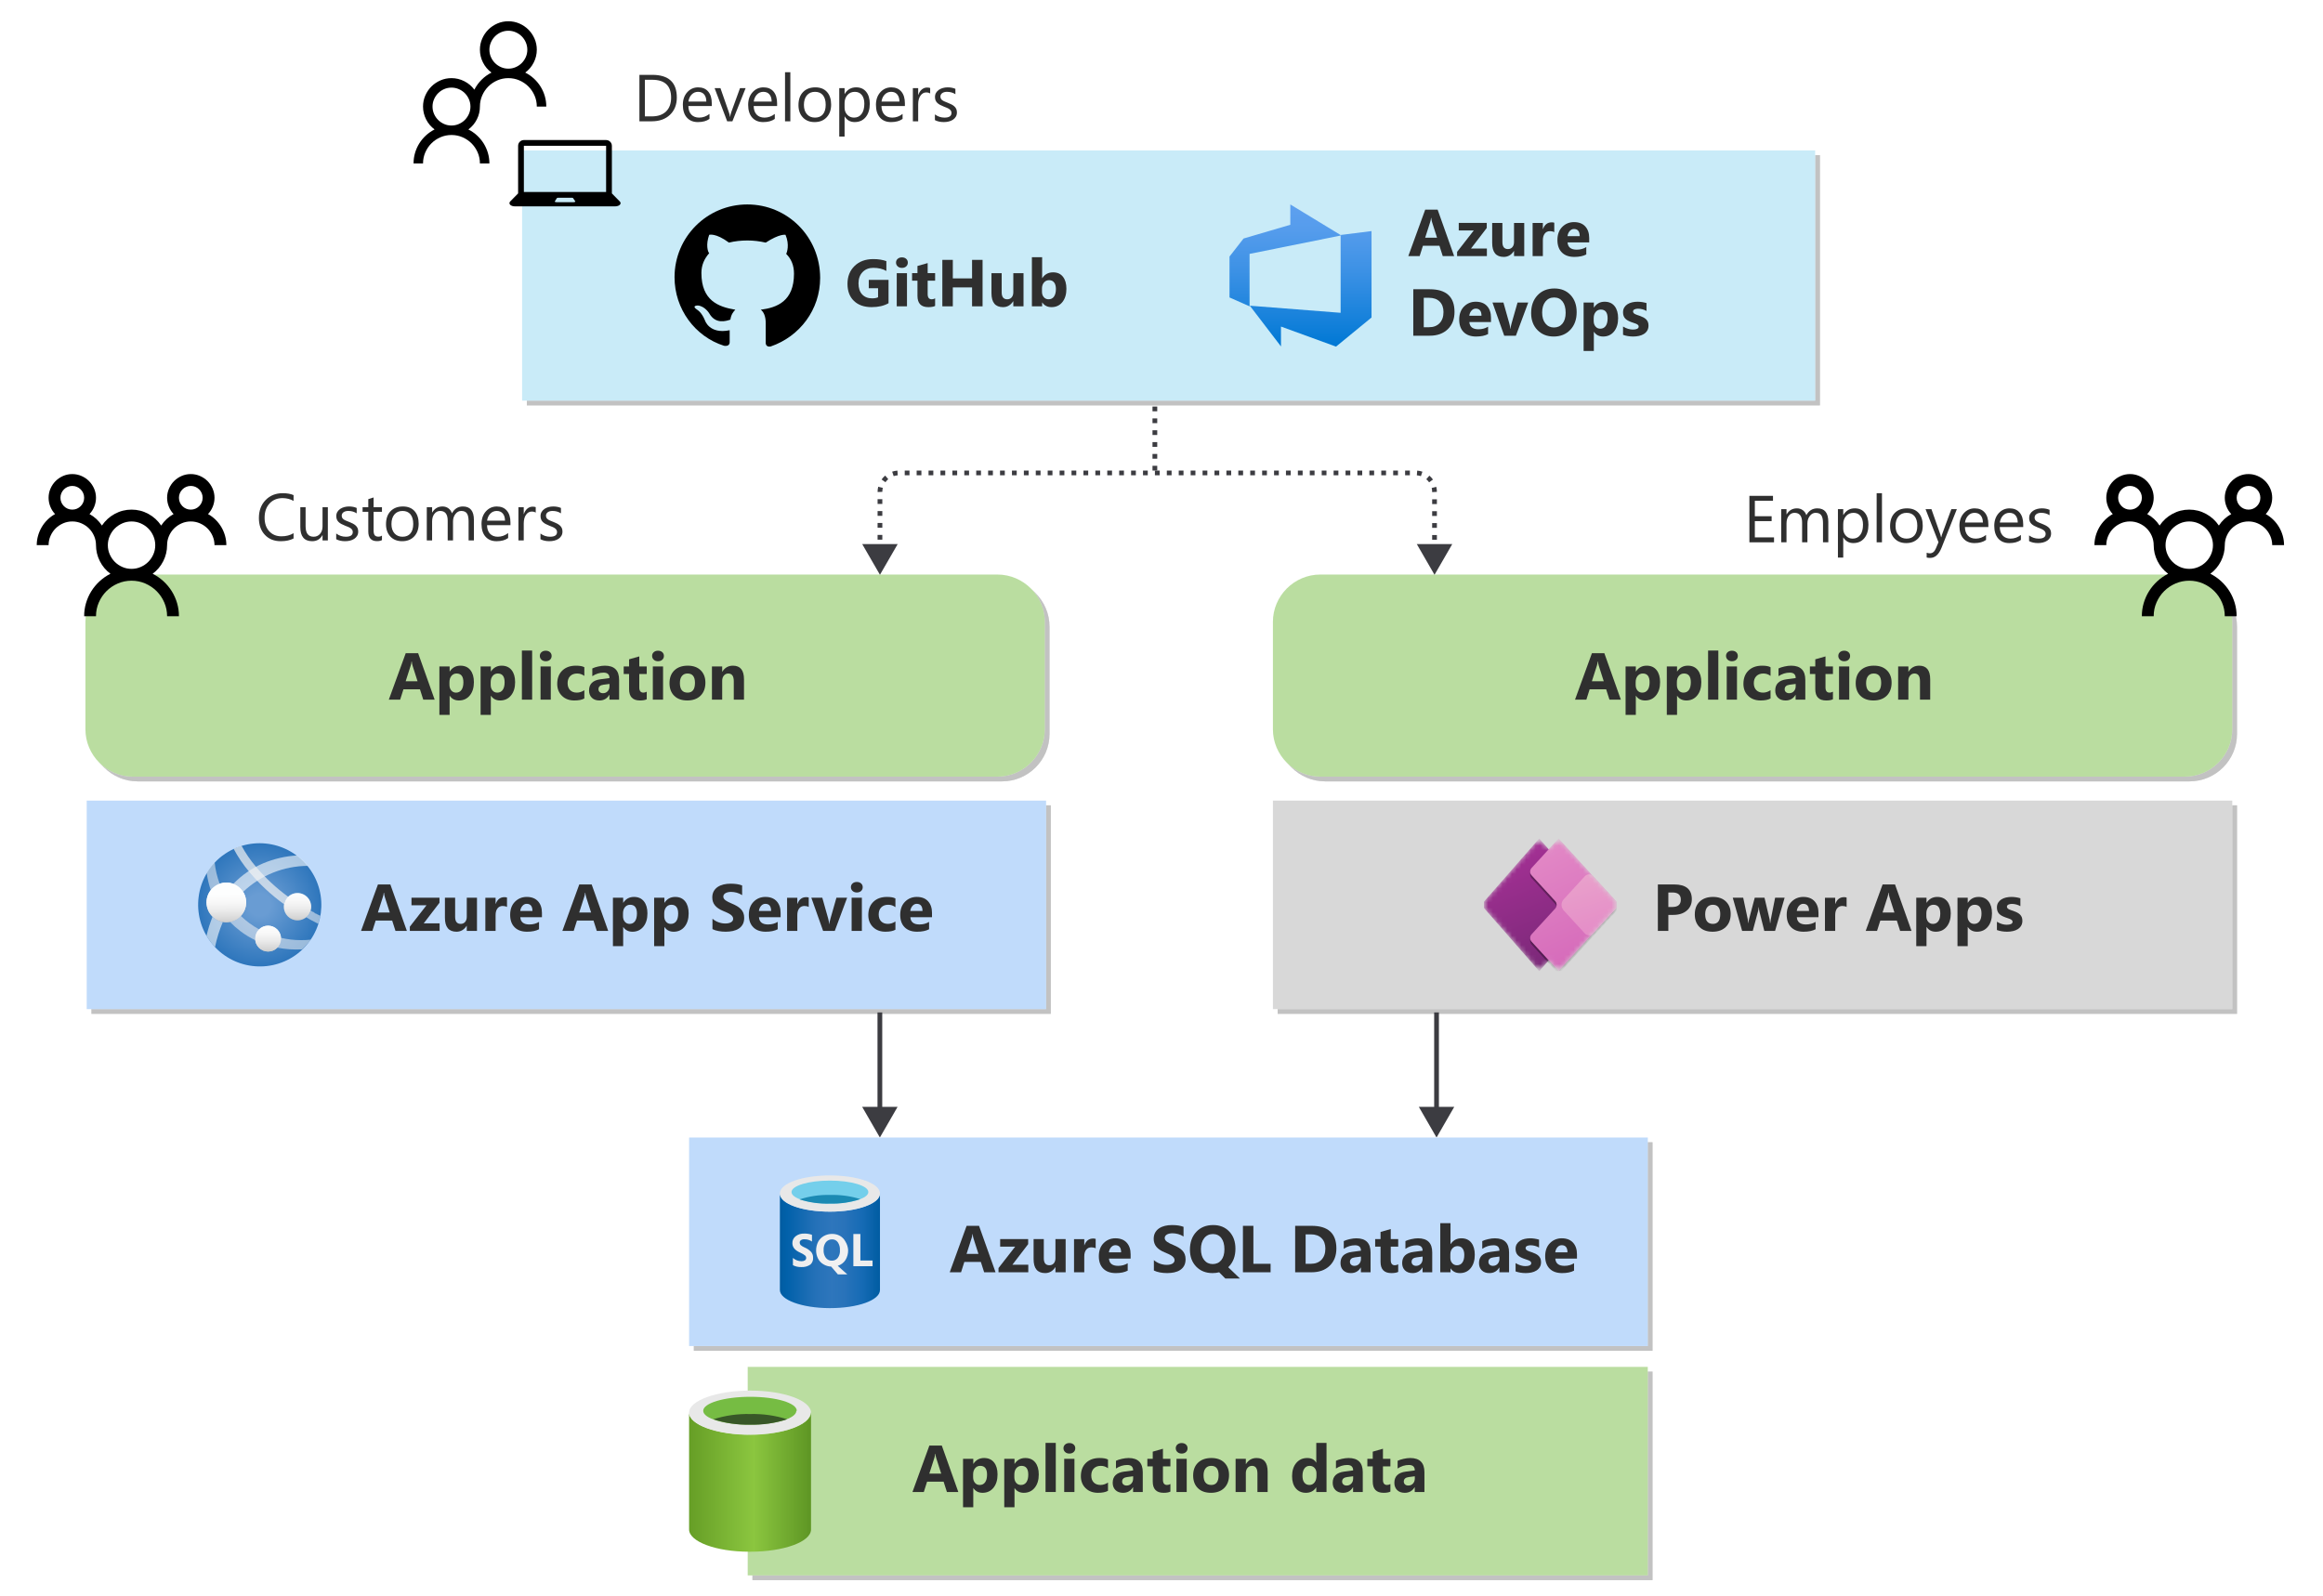 <?xml version="1.0" encoding="utf-8"?>
<!-- Generator: Adobe Illustrator 26.2.1, SVG Export Plug-In . SVG Version: 6.00 Build 0)  -->
<svg version="1.1" xmlns="http://www.w3.org/2000/svg" xmlns:xlink="http://www.w3.org/1999/xlink" x="0px" y="0px"
	 viewBox="0 0 490.09 336.77" enable-background="new 0 0 490.09 336.77" xml:space="preserve">
<symbol  id="PIPELINE" viewBox="-32 -12.266 64 24.531">
	<linearGradient id="SVGID_1_" gradientUnits="userSpaceOnUse" x1="0" y1="-12.265" x2="1.502093e-15" y2="12.265">
		<stop  offset="0" style="stop-color:#1B89B2"/>
		<stop  offset="1" style="stop-color:#51C8E8"/>
	</linearGradient>
	<path fill="url(#SVGID_1_)" d="M26.096,12.266h-51.448v0h0C-29.08,12.265-32,6.878-32,0s2.92-12.265,6.648-12.265h0v0h51.448
		C29.356-12.266,32-6.363,32,0S29.356,12.266,26.096,12.266z"/>
	<g>
		
			<linearGradient id="SVGID_00000085216524995192036330000010712998112448635270_" gradientUnits="userSpaceOnUse" x1="-31.461" y1="-6.114" x2="-19.234" y2="6.114">
			<stop  offset="0" style="stop-color:#B3B4B4"/>
			<stop  offset="1" style="stop-color:#4F4F4F"/>
		</linearGradient>
		<ellipse fill="url(#SVGID_00000085216524995192036330000010712998112448635270_)" cx="-25.347" cy="0" rx="5.575" ry="10.879"/>
	</g>
</symbol>
<g id="Shapes">
	<rect fill="#FFFFFF" width="490.09" height="336.77"/>
	<g id="Wrench_tool_x28_s_x29_">
	</g>
	<g id="user2">
	</g>
	<g id="user2_1_">
	</g>
	<g id="user2_4_">
	</g>
	<g id="user2_3_">
	</g>
	<g id="user2_2_">
	</g>
	<g id="Internet_2">
	</g>
	<g id="Enterprise">
	</g>
	<g id="Tunnel__x28_stackable_x29_">
	</g>
	<g id="New_Symbol">
	</g>
	<g id="New_Symbol_1">
	</g>
	<g id="Files">
	</g>
	<g id="BlobBlock">
	</g>
	<g id="E_x5F_Enterprise">
	</g>
	<g id="E_x5F_AD_FS">
	</g>
	<g id="C_x5F_Azure_Active_Directory">
	</g>
	<g>
		<g opacity="0.24">
			<rect x="111.15" y="32.743" width="272.8" height="52.8"/>
			<rect x="111.15" y="32.743" opacity="0.6" width="272.8" height="52.8"/>
		</g>
		<g>
			<rect x="110.15" y="31.743" fill="#FFFFFF" width="272.8" height="52.8"/>
			<rect x="110.15" y="31.743" opacity="0.6" fill="#A5DEF3" width="272.8" height="52.8"/>
		</g>
	</g>
	<g>
		
			<linearGradient id="a91f0ca4-8fb7-4019-9c09-0a52e2c05754_00000114787374965249900980000007508182395459426235_" gradientUnits="userSpaceOnUse" x1="274.374" y1="569.538" x2="274.374" y2="599.388" gradientTransform="matrix(1 0 0 -1 0 642.587)">
			<stop  offset="0" style="stop-color:#0078D4"/>
			<stop  offset="0.16" style="stop-color:#1380DA"/>
			<stop  offset="0.53" style="stop-color:#3C91E5"/>
			<stop  offset="0.82" style="stop-color:#559CEC"/>
			<stop  offset="1" style="stop-color:#5EA0EF"/>
		</linearGradient>
		
			<path id="a91f0ca4-8fb7-4019-9c09-0a52e2c05754_00000182527013870341851450000010156312313334476732_" fill="url(#a91f0ca4-8fb7-4019-9c09-0a52e2c05754_00000114787374965249900980000007508182395459426235_)" d="
			M289.355,48.761V67l-7.491,6.142l-11.611-4.232v4.195l-6.573-8.596l19.157,1.498V49.585L289.355,48.761z M282.97,49.678
			l-10.749-6.536v4.288l-9.869,2.903l-2.959,3.801v8.633l4.232,1.873V53.573L282.97,49.678z"/>
	</g>
	<path d="M157.668,43.143c-8.499,0-15.358,6.859-15.358,15.358c0,6.71,4.324,12.525,10.438,14.464
		c0.895,0.149,1.193-0.298,1.193-0.746c0-0.298,0-1.342,0-2.535c-4.324,0.895-5.219-2.088-5.219-2.088
		c-0.746-1.789-1.64-2.237-1.64-2.237c-1.342-0.895,0.149-0.895,0.149-0.895c1.491,0.149,2.386,1.64,2.386,1.64
		c1.342,2.386,3.579,1.64,4.473,1.342c0.149-1.044,0.596-1.64,1.044-2.088c-3.579-0.596-7.157-1.938-7.157-7.754
		c0-1.64,0.596-2.982,1.64-4.175c-0.298-0.298-0.746-1.789,0-3.877c0,0,1.342-0.447,4.175,1.64c1.193-0.298,2.535-0.447,3.877-0.447
		s2.535,0.149,3.877,0.447c2.982-1.938,4.175-1.64,4.175-1.64c0.895,2.088,0.298,3.728,0.149,4.026
		c1.044,1.044,1.64,2.386,1.64,4.175c0,5.815-3.579,7.157-7.008,7.605c0.596,0.447,1.044,1.342,1.044,2.833c0,2.088,0,3.728,0,4.175
		c0,0.447,0.298,0.895,1.044,0.746c6.113-2.088,10.438-7.754,10.438-14.463C173.027,50.002,166.168,43.143,157.668,43.143z"/>
	<g>
		<g opacity="0.24">
			<path d="M221.422,154.886c0,5.5-4.5,10-10,10h-182.4c-5.5,0-10-4.5-10-10v-22.645c0-5.5,4.5-10,10-10h182.4c5.5,0,10,4.5,10,10
				V154.886z"/>
			<path opacity="0.5" d="M221.422,154.886c0,5.5-4.5,10-10,10h-182.4c-5.5,0-10-4.5-10-10v-22.645c0-5.5,4.5-10,10-10h182.4
				c5.5,0,10,4.5,10,10V154.886z"/>
		</g>
		<g>
			<path fill="#FFFFFF" d="M220.422,153.886c0,5.5-4.5,10-10,10h-182.4c-5.5,0-10-4.5-10-10v-22.645c0-5.5,4.5-10,10-10h182.4
				c5.5,0,10,4.5,10,10V153.886z"/>
			<path opacity="0.5" fill="#76BC43" d="M220.422,153.886c0,5.5-4.5,10-10,10h-182.4c-5.5,0-10-4.5-10-10v-22.645
				c0-5.5,4.5-10,10-10h182.4c5.5,0,10,4.5,10,10V153.886z"/>
		</g>
	</g>
	<g>
		<g opacity="0.24">
			<rect x="19.295" y="169.942" width="202.4" height="44"/>
			<rect x="19.295" y="169.942" opacity="0.5" width="202.4" height="44"/>
		</g>
		<g>
			<rect x="18.295" y="168.942" fill="#FFFFFF" width="202.4" height="44"/>
			<rect x="18.295" y="168.942" opacity="0.5" fill="#83B9F9" width="202.4" height="44"/>
		</g>
	</g>
	<g>
		<g opacity="0.24">
			<path d="M471.95,154.886c0,5.5-4.5,10-10,10h-182.4c-5.5,0-10-4.5-10-10v-22.645c0-5.5,4.5-10,10-10h182.4c5.5,0,10,4.5,10,10
				V154.886z"/>
			<path opacity="0.5" d="M471.95,154.886c0,5.5-4.5,10-10,10h-182.4c-5.5,0-10-4.5-10-10v-22.645c0-5.5,4.5-10,10-10h182.4
				c5.5,0,10,4.5,10,10V154.886z"/>
		</g>
		<g>
			<path fill="#FFFFFF" d="M470.95,153.886c0,5.5-4.5,10-10,10h-182.4c-5.5,0-10-4.5-10-10v-22.645c0-5.5,4.5-10,10-10h182.4
				c5.5,0,10,4.5,10,10V153.886z"/>
			<path opacity="0.5" fill="#76BC43" d="M470.95,153.886c0,5.5-4.5,10-10,10h-182.4c-5.5,0-10-4.5-10-10v-22.645
				c0-5.5,4.5-10,10-10h182.4c5.5,0,10,4.5,10,10V153.886z"/>
		</g>
	</g>
	<g>
		<g opacity="0.24">
			<rect x="269.55" y="169.942" width="202.4" height="44"/>
			<rect x="269.55" y="169.942" opacity="0.5" width="202.4" height="44"/>
		</g>
		<g>
			<rect x="268.55" y="168.942" fill="#FFFFFF" width="202.4" height="44"/>
			<rect x="268.55" y="168.942" opacity="0.5" fill="#B3B3B3" width="202.4" height="44"/>
		</g>
	</g>
	<g>
		<path d="M43.886,108.479c0.586,0.326,1.12,0.726,1.601,1.201c0.481,0.475,0.889,0.996,1.221,1.562
			c0.332,0.566,0.589,1.172,0.771,1.816c0.182,0.645,0.274,1.305,0.274,1.982h-2.5c0-0.677-0.134-1.321-0.4-1.934
			c-0.268-0.611-0.625-1.143-1.074-1.591c-0.449-0.449-0.98-0.808-1.591-1.074c-0.614-0.268-1.259-0.401-1.935-0.401
			c-0.691,0-1.337,0.134-1.944,0.4c-0.605,0.268-1.132,0.625-1.583,1.074c-0.45,0.449-0.807,0.98-1.074,1.591
			c-0.267,0.614-0.4,1.257-0.4,1.935c0,1.185-0.271,2.312-0.81,3.379c-0.541,1.067-1.286,1.954-2.236,2.656
			c0.846,0.43,1.611,0.961,2.295,1.591c0.684,0.632,1.266,1.335,1.748,2.11s0.852,1.609,1.114,2.5c0.26,0.892,0.39,1.814,0.39,2.764
			h-2.5c0-1.028-0.199-1.999-0.596-2.91c-0.397-0.911-0.935-1.705-1.611-2.382c-0.678-0.676-1.472-1.214-2.382-1.611
			c-0.911-0.397-1.883-0.596-2.91-0.596c-1.029,0-2,0.199-2.91,0.596c-0.911,0.397-1.706,0.935-2.383,1.611
			c-0.677,0.677-1.215,1.472-1.611,2.382c-0.399,0.911-0.596,1.882-0.596,2.91h-2.5c0-0.95,0.13-1.871,0.391-2.764
			c0.26-0.891,0.631-1.725,1.114-2.5c0.481-0.774,1.065-1.478,1.747-2.11c0.684-0.631,1.448-1.162,2.295-1.591
			c-0.951-0.704-1.696-1.589-2.236-2.656c-0.541-1.066-0.811-2.194-0.811-3.379c0-0.677-0.134-1.321-0.4-1.934
			c-0.267-0.611-0.625-1.143-1.074-1.591c-0.449-0.449-0.98-0.808-1.591-1.074c-0.614-0.268-1.259-0.401-1.935-0.401
			c-0.691,0-1.338,0.134-1.944,0.4c-0.605,0.268-1.132,0.625-1.582,1.074c-0.45,0.449-0.808,0.98-1.074,1.591
			c-0.267,0.614-0.4,1.257-0.4,1.935h-2.5c0-0.677,0.09-1.337,0.274-1.982c0.182-0.645,0.44-1.25,0.771-1.816
			c0.331-0.566,0.739-1.087,1.221-1.562c0.481-0.475,1.016-0.875,1.601-1.201c-0.43-0.455-0.766-0.982-1.006-1.582
			c-0.241-0.599-0.361-1.216-0.361-1.855c0-0.677,0.132-1.321,0.4-1.934c0.266-0.611,0.625-1.143,1.075-1.591
			c0.45-0.449,0.976-0.807,1.581-1.075c0.606-0.266,1.252-0.4,1.944-0.4c0.676,0,1.321,0.134,1.934,0.4
			c0.611,0.268,1.142,0.625,1.591,1.075c0.449,0.45,0.807,0.98,1.075,1.591c0.266,0.612,0.4,1.256,0.4,1.934
			c0,0.639-0.121,1.256-0.361,1.855c-0.241,0.6-0.576,1.127-1.006,1.583c1.068,0.586,1.94,1.394,2.618,2.422
			c0.704-1.041,1.604-1.861,2.705-2.461c1.1-0.599,2.281-0.899,3.545-0.899c1.263,0,2.444,0.3,3.545,0.899
			c1.1,0.599,2.002,1.42,2.705,2.461c0.676-1.029,1.549-1.836,2.618-2.422c-0.43-0.455-0.765-0.983-1.006-1.583
			c-0.241-0.599-0.361-1.216-0.361-1.855c0-0.677,0.133-1.321,0.4-1.934c0.266-0.611,0.625-1.143,1.074-1.591
			c0.449-0.449,0.976-0.808,1.583-1.074c0.606-0.268,1.253-0.401,1.944-0.401c0.676,0,1.321,0.134,1.934,0.4
			c0.611,0.268,1.142,0.625,1.591,1.074c0.449,0.449,0.807,0.98,1.074,1.591c0.268,0.614,0.401,1.257,0.401,1.935
			c0,0.639-0.121,1.256-0.361,1.855C44.651,107.497,44.316,108.024,43.886,108.479z M12.753,105.042
			c0,0.351,0.065,0.678,0.195,0.976c0.13,0.3,0.309,0.564,0.537,0.791c0.228,0.229,0.491,0.408,0.791,0.537
			c0.299,0.13,0.625,0.195,0.976,0.195c0.351,0,0.676-0.065,0.976-0.195c0.299-0.13,0.562-0.309,0.791-0.537
			c0.227-0.228,0.406-0.491,0.538-0.791c0.129-0.299,0.195-0.625,0.195-0.976s-0.066-0.677-0.195-0.976
			c-0.13-0.299-0.31-0.562-0.538-0.791c-0.229-0.228-0.493-0.406-0.791-0.538c-0.3-0.13-0.625-0.195-0.976-0.195
			c-0.351,0-0.677,0.065-0.976,0.195c-0.3,0.13-0.564,0.31-0.791,0.538c-0.229,0.229-0.407,0.491-0.537,0.791
			C12.818,104.364,12.753,104.69,12.753,105.042z M27.753,120.042c0.676,0,1.321-0.132,1.934-0.4
			c0.611-0.266,1.142-0.625,1.591-1.074c0.449-0.449,0.808-0.976,1.074-1.582c0.268-0.606,0.401-1.254,0.401-1.944
			c0-0.677-0.134-1.321-0.4-1.934c-0.268-0.611-0.625-1.143-1.074-1.591c-0.449-0.449-0.98-0.808-1.591-1.074
			c-0.614-0.268-1.259-0.401-1.935-0.401c-0.691,0-1.337,0.134-1.944,0.4c-0.605,0.268-1.132,0.625-1.583,1.074
			c-0.45,0.449-0.807,0.98-1.074,1.591c-0.267,0.614-0.4,1.257-0.4,1.935c0,0.69,0.132,1.338,0.4,1.944
			c0.266,0.605,0.625,1.132,1.074,1.582c0.449,0.45,0.976,0.808,1.583,1.074C26.416,119.909,27.062,120.042,27.753,120.042z
			 M37.753,105.042c0,0.351,0.065,0.678,0.195,0.976c0.13,0.3,0.309,0.564,0.537,0.791c0.228,0.229,0.491,0.408,0.791,0.537
			c0.299,0.13,0.625,0.195,0.976,0.195c0.351,0,0.676-0.065,0.976-0.195c0.299-0.13,0.562-0.309,0.791-0.537
			c0.227-0.228,0.406-0.491,0.537-0.791c0.129-0.299,0.195-0.625,0.195-0.976s-0.066-0.677-0.195-0.976
			c-0.13-0.299-0.31-0.562-0.537-0.791c-0.229-0.228-0.493-0.406-0.791-0.538c-0.3-0.13-0.625-0.195-0.976-0.195
			c-0.351,0-0.677,0.065-0.976,0.195c-0.3,0.13-0.564,0.31-0.791,0.538c-0.229,0.229-0.408,0.493-0.537,0.791
			C37.818,104.364,37.753,104.69,37.753,105.042z"/>
	</g>
	<g>
		
			<radialGradient id="ee75dd06-1aca-4f76-9d11-d05a284020ad_00000093149004290417573490000012561097222174883720_" cx="24021.211" cy="-4512.375" r="86.868" gradientTransform="matrix(0.15 0 0 -0.15 -3548.381 -485.943)" gradientUnits="userSpaceOnUse">
			<stop  offset="0.18" style="stop-color:#699CD3"/>
			<stop  offset="1" style="stop-color:#2E76BC"/>
		</radialGradient>
		
			<path id="ee75dd06-1aca-4f76-9d11-d05a284020ad_00000067951019437017491070000006528938764403691652_" fill="url(#ee75dd06-1aca-4f76-9d11-d05a284020ad_00000093149004290417573490000012561097222174883720_)" d="
			M62.812,201.209c-5.685,4.408-13.868,3.372-18.276-2.313s-3.372-13.868,2.313-18.276l0.138-0.092
			c5.763-4.302,13.922-3.117,18.224,2.646C69.44,188.841,68.376,196.846,62.812,201.209"/>
		<path opacity="0.6" fill="#FFFFFF" enable-background="new    " d="M51.292,188.204c3.683-3.503,8.566-5.465,13.649-5.484
			c-0.668-0.826-1.434-1.567-2.283-2.206c-2.473,0.153-4.902,0.722-7.185,1.685c-2.35,1.01-4.475,2.478-6.25,4.32
			C50.077,186.842,50.803,187.434,51.292,188.204z"/>
		<path opacity="0.6" fill="#FFFFFF" enable-background="new    " d="M44.843,193.443c-0.526,1.303-0.951,2.645-1.271,4.014
			c0.283,0.492,0.6,0.963,0.95,1.409c0.276,0.352,0.536,0.674,0.843,0.996c0.37-1.823,0.924-3.604,1.654-5.316
			C46.2,194.4,45.444,194.016,44.843,193.443z"/>
		<path opacity="0.55" fill="#F2F2F3" enable-background="new    " d="M46.344,186.488c-0.541-1.451-0.896-2.964-1.057-4.504
			c-0.643,0.675-1.208,1.42-1.685,2.221c0.173,1.241,0.465,2.462,0.873,3.646C44.955,187.228,45.604,186.755,46.344,186.488z"/>
		
			<linearGradient id="SVGID_00000130629393666806518130000015576451998793716638_" gradientUnits="userSpaceOnUse" x1="47.786" y1="447.873" x2="47.74" y2="453.923" gradientTransform="matrix(1 0 0 -1 0 642.587)">
			<stop  offset="0" style="stop-color:#CCCCCB"/>
			<stop  offset="0.12" style="stop-color:#D7D7D7"/>
			<stop  offset="0.42" style="stop-color:#EBEBEB"/>
			<stop  offset="0.72" style="stop-color:#F8F8F8"/>
			<stop  offset="1" style="stop-color:#FDFEFE"/>
		</linearGradient>
		<circle fill="url(#SVGID_00000130629393666806518130000015576451998793716638_)" cx="47.753" cy="190.425" r="4.182"/>
		<path opacity="0.55" fill="#F2F2F3" enable-background="new    " d="M53.85,198.069c0.001-0.734,0.3-1.436,0.827-1.946
			c-1.412-0.774-2.716-1.732-3.876-2.849c-0.606,0.656-1.406,1.101-2.283,1.271c0.691,0.707,1.434,1.363,2.221,1.961
			c0.981,0.741,2.033,1.382,3.14,1.915C53.863,198.305,53.853,198.187,53.85,198.069z"/>
		<path opacity="0.55" fill="#F2F2F3" enable-background="new    " d="M63.501,198.391c-1.424,0.001-2.842-0.164-4.228-0.49
			c0.008,0.056,0.008,0.113,0,0.169c0.002,0.712-0.279,1.395-0.781,1.9c1.724,0.342,3.484,0.465,5.239,0.368
			c0.681-0.616,1.292-1.304,1.823-2.053C64.873,198.359,64.187,198.395,63.501,198.391z"/>
		
			<linearGradient id="SVGID_00000052792299591623558550000014848032196141081480_" gradientUnits="userSpaceOnUse" x1="56.562" y1="441.791" x2="56.562" y2="447.229" gradientTransform="matrix(1 0 0 -1 0 642.587)">
			<stop  offset="0" style="stop-color:#CCCCCB"/>
			<stop  offset="0.12" style="stop-color:#D7D7D7"/>
			<stop  offset="0.42" style="stop-color:#EBEBEB"/>
			<stop  offset="0.72" style="stop-color:#F8F8F8"/>
			<stop  offset="1" style="stop-color:#FDFEFE"/>
		</linearGradient>
		<circle fill="url(#SVGID_00000052792299591623558550000014848032196141081480_)" cx="56.562" cy="198.069" r="2.727"/>
		<path opacity="0.7" fill="#F2F2F3" enable-background="new    " d="M59.917,190.808c0.135-0.599,0.464-1.137,0.934-1.532
			c-2.522-1.834-4.816-3.963-6.832-6.342c-1.175-1.38-2.202-2.879-3.064-4.473c-0.572,0.172-1.13,0.387-1.67,0.643
			c0.922,1.736,2.027,3.369,3.294,4.871C54.732,186.548,57.197,188.843,59.917,190.808z"/>
		
			<linearGradient id="SVGID_00000070800037092746148910000016866858229560800931_" gradientUnits="userSpaceOnUse" x1="62.766" y1="448.378" x2="62.766" y2="454.153" gradientTransform="matrix(1 0 0 -1 0 642.587)">
			<stop  offset="0" style="stop-color:#CCCCCB"/>
			<stop  offset="0.12" style="stop-color:#D7D7D7"/>
			<stop  offset="0.42" style="stop-color:#EBEBEB"/>
			<stop  offset="0.72" style="stop-color:#F8F8F8"/>
			<stop  offset="1" style="stop-color:#FDFEFE"/>
		</linearGradient>
		<circle fill="url(#SVGID_00000070800037092746148910000016866858229560800931_)" cx="62.766" cy="191.329" r="2.895"/>
		<path opacity="0.55" fill="#F2F2F3" enable-background="new    " d="M67.622,193.274l-0.536-0.26l0,0l-0.46-0.245h-0.092
			l-0.398-0.322h-0.107l-0.475-0.306c-0.165,0.564-0.509,1.059-0.98,1.409c0.184,0.123,0.383,0.23,0.582,0.337l0.123,0.077
			l0.536,0.291l0,0l1.317,0.689l0,0c0.186-0.556,0.334-1.124,0.444-1.7L67.622,193.274z"/>
		
			<linearGradient id="SVGID_00000109725516878883784290000008723601951848240026_" gradientUnits="userSpaceOnUse" x1="47.786" y1="447.873" x2="47.74" y2="453.923" gradientTransform="matrix(1 0 0 -1 0 642.587)">
			<stop  offset="0" style="stop-color:#CCCCCB"/>
			<stop  offset="0.12" style="stop-color:#D7D7D7"/>
			<stop  offset="0.42" style="stop-color:#EBEBEB"/>
			<stop  offset="0.72" style="stop-color:#F8F8F8"/>
			<stop  offset="1" style="stop-color:#FDFEFE"/>
		</linearGradient>
		<circle fill="url(#SVGID_00000109725516878883784290000008723601951848240026_)" cx="47.753" cy="190.425" r="4.182"/>
		
			<linearGradient id="SVGID_00000022558944794787133840000013957682970935024263_" gradientUnits="userSpaceOnUse" x1="56.562" y1="441.791" x2="56.562" y2="447.229" gradientTransform="matrix(1 0 0 -1 0 642.587)">
			<stop  offset="0" style="stop-color:#CCCCCB"/>
			<stop  offset="0.12" style="stop-color:#D7D7D7"/>
			<stop  offset="0.42" style="stop-color:#EBEBEB"/>
			<stop  offset="0.72" style="stop-color:#F8F8F8"/>
			<stop  offset="1" style="stop-color:#FDFEFE"/>
		</linearGradient>
		<circle fill="url(#SVGID_00000022558944794787133840000013957682970935024263_)" cx="56.562" cy="198.069" r="2.727"/>
	</g>
	<g>
		<path d="M478.005,108.479c0.586,0.326,1.12,0.726,1.601,1.201c0.481,0.475,0.889,0.996,1.221,1.562
			c0.332,0.566,0.589,1.172,0.771,1.816c0.182,0.645,0.274,1.305,0.274,1.982h-2.5c0-0.677-0.134-1.321-0.4-1.934
			c-0.267-0.611-0.625-1.143-1.074-1.591c-0.449-0.449-0.98-0.808-1.591-1.074c-0.614-0.268-1.259-0.401-1.935-0.401
			c-0.691,0-1.337,0.134-1.944,0.4c-0.605,0.268-1.132,0.625-1.582,1.074c-0.45,0.449-0.807,0.98-1.074,1.591
			c-0.267,0.614-0.4,1.257-0.4,1.935c0,1.185-0.271,2.312-0.81,3.379c-0.541,1.067-1.286,1.954-2.236,2.656
			c0.846,0.43,1.611,0.961,2.295,1.591c0.684,0.632,1.266,1.335,1.747,2.11c0.481,0.775,0.853,1.609,1.114,2.5
			c0.26,0.892,0.39,1.814,0.39,2.764h-2.5c0-1.028-0.199-1.999-0.596-2.91c-0.397-0.911-0.935-1.705-1.611-2.382
			c-0.677-0.676-1.473-1.214-2.383-1.611c-0.911-0.397-1.883-0.596-2.91-0.596c-1.029,0-2,0.199-2.91,0.596
			c-0.911,0.397-1.706,0.935-2.382,1.611c-0.678,0.677-1.215,1.472-1.611,2.382c-0.399,0.911-0.596,1.882-0.596,2.91h-2.5
			c0-0.95,0.13-1.871,0.391-2.764c0.26-0.891,0.631-1.725,1.114-2.5c0.481-0.774,1.065-1.478,1.747-2.11
			c0.684-0.631,1.448-1.162,2.295-1.591c-0.951-0.704-1.696-1.589-2.236-2.656c-0.541-1.066-0.811-2.194-0.811-3.379
			c0-0.677-0.134-1.321-0.4-1.934c-0.267-0.611-0.625-1.143-1.074-1.591c-0.449-0.449-0.98-0.808-1.591-1.074
			c-0.614-0.268-1.259-0.401-1.935-0.401c-0.691,0-1.337,0.134-1.944,0.4c-0.605,0.268-1.132,0.625-1.582,1.074
			c-0.45,0.449-0.807,0.98-1.074,1.591c-0.267,0.614-0.4,1.257-0.4,1.935h-2.5c0-0.677,0.09-1.337,0.274-1.982
			c0.182-0.645,0.44-1.25,0.771-1.816c0.331-0.566,0.739-1.087,1.221-1.562c0.481-0.475,1.016-0.875,1.601-1.201
			c-0.43-0.455-0.766-0.982-1.006-1.582c-0.241-0.599-0.361-1.216-0.361-1.855c0-0.677,0.133-1.321,0.4-1.934
			c0.266-0.611,0.625-1.143,1.075-1.591c0.45-0.449,0.976-0.807,1.581-1.075c0.606-0.266,1.253-0.4,1.944-0.4
			c0.676,0,1.321,0.134,1.934,0.4c0.611,0.268,1.143,0.625,1.591,1.075c0.449,0.45,0.808,0.98,1.075,1.591
			c0.266,0.612,0.4,1.256,0.4,1.934c0,0.639-0.121,1.256-0.361,1.855c-0.241,0.6-0.576,1.127-1.006,1.583
			c1.068,0.586,1.94,1.394,2.617,2.422c0.704-1.041,1.604-1.861,2.705-2.461c1.1-0.599,2.281-0.899,3.545-0.899
			c1.263,0,2.444,0.3,3.545,0.899c1.1,0.599,2.003,1.42,2.705,2.461c0.676-1.029,1.549-1.836,2.617-2.422
			c-0.43-0.455-0.765-0.983-1.006-1.583c-0.241-0.599-0.361-1.216-0.361-1.855c0-0.677,0.133-1.321,0.4-1.934
			c0.266-0.611,0.625-1.143,1.074-1.591c0.449-0.449,0.976-0.808,1.582-1.074c0.606-0.268,1.253-0.401,1.944-0.401
			c0.676,0,1.321,0.134,1.934,0.4c0.611,0.268,1.143,0.625,1.591,1.074c0.449,0.449,0.807,0.98,1.074,1.591
			c0.268,0.614,0.401,1.257,0.401,1.935c0,0.639-0.121,1.256-0.361,1.855C478.77,107.497,478.435,108.024,478.005,108.479z
			 M446.873,105.042c0,0.351,0.065,0.678,0.195,0.976c0.13,0.3,0.309,0.564,0.538,0.791c0.228,0.229,0.491,0.408,0.791,0.537
			c0.299,0.13,0.625,0.195,0.976,0.195s0.676-0.065,0.976-0.195c0.299-0.13,0.562-0.309,0.791-0.537
			c0.227-0.228,0.406-0.491,0.537-0.791c0.129-0.299,0.195-0.625,0.195-0.976s-0.066-0.677-0.195-0.976
			c-0.13-0.299-0.31-0.562-0.537-0.791c-0.229-0.228-0.493-0.406-0.791-0.538c-0.3-0.13-0.625-0.195-0.976-0.195
			s-0.677,0.065-0.976,0.195c-0.3,0.13-0.564,0.31-0.791,0.538c-0.229,0.229-0.408,0.491-0.538,0.791
			C446.938,104.364,446.873,104.69,446.873,105.042z M461.873,120.042c0.676,0,1.321-0.132,1.934-0.4
			c0.611-0.266,1.143-0.625,1.591-1.074c0.449-0.449,0.807-0.976,1.074-1.582c0.268-0.606,0.401-1.254,0.401-1.944
			c0-0.677-0.134-1.321-0.4-1.934c-0.267-0.611-0.625-1.143-1.074-1.591c-0.449-0.449-0.98-0.808-1.591-1.074
			c-0.614-0.268-1.259-0.401-1.935-0.401c-0.691,0-1.337,0.134-1.944,0.4c-0.605,0.268-1.132,0.625-1.582,1.074
			c-0.45,0.449-0.807,0.98-1.074,1.591c-0.267,0.614-0.4,1.257-0.4,1.935c0,0.69,0.133,1.338,0.4,1.944
			c0.266,0.605,0.625,1.132,1.074,1.582c0.449,0.45,0.976,0.808,1.582,1.074C460.535,119.909,461.181,120.042,461.873,120.042z
			 M471.873,105.042c0,0.351,0.065,0.678,0.195,0.976c0.13,0.3,0.309,0.564,0.538,0.791c0.228,0.229,0.491,0.408,0.791,0.537
			c0.299,0.13,0.625,0.195,0.976,0.195s0.676-0.065,0.976-0.195c0.299-0.13,0.562-0.309,0.791-0.537
			c0.227-0.228,0.406-0.491,0.537-0.791c0.129-0.299,0.195-0.625,0.195-0.976s-0.066-0.677-0.195-0.976
			c-0.13-0.299-0.31-0.562-0.537-0.791c-0.229-0.228-0.493-0.406-0.791-0.538c-0.3-0.13-0.625-0.195-0.976-0.195
			s-0.677,0.065-0.976,0.195c-0.3,0.13-0.564,0.31-0.791,0.538c-0.229,0.229-0.408,0.493-0.538,0.791
			C471.938,104.364,471.873,104.69,471.873,105.042z"/>
	</g>
	<g>
		<defs>
			<rect id="SVGID_00000057119069719381782380000013592007072138064826_" x="313.071" y="176.942" width="28" height="28"/>
		</defs>
		<clipPath id="SVGID_00000079444162735126022340000002720616471650521762_">
			<use xlink:href="#SVGID_00000057119069719381782380000013592007072138064826_"  overflow="visible"/>
		</clipPath>
		<g clip-path="url(#SVGID_00000079444162735126022340000002720616471650521762_)">
			<g>
				<defs>
					<rect id="SVGID_00000161595475391520630890000015268081350592046994_" x="313.071" y="176.942" width="28" height="28"/>
				</defs>
				<clipPath id="SVGID_00000088121573825977873230000006019956639773810830_">
					<use xlink:href="#SVGID_00000161595475391520630890000015268081350592046994_"  overflow="visible"/>
				</clipPath>
				<g clip-path="url(#SVGID_00000088121573825977873230000006019956639773810830_)">
					<g>
						<defs>
							<rect id="SVGID_00000010990249417409177700000017454564378601561530_" x="313.071" y="176.942" width="28" height="28"/>
						</defs>
						<clipPath id="SVGID_00000147200256139661014480000016339941199160628871_">
							<use xlink:href="#SVGID_00000010990249417409177700000017454564378601561530_"  overflow="visible"/>
						</clipPath>
						<g clip-path="url(#SVGID_00000147200256139661014480000016339941199160628871_)">
							<defs>
								
									<filter id="Adobe_OpacityMaskFilter" filterUnits="userSpaceOnUse" x="312.487" y="176.942" width="29.167" height="28.583">
									<feColorMatrix  type="matrix" values="1 0 0 0 0  0 1 0 0 0  0 0 1 0 0  0 0 0 1 0"/>
								</filter>
							</defs>
							
								<mask maskUnits="userSpaceOnUse" x="312.487" y="176.942" width="29.167" height="28.583" id="mask0_00000098183527504187336510000002554661590560232594_">
								<path fill="#FFFFFF" filter="url(#Adobe_OpacityMaskFilter)" d="M313.496,189.789c-0.577,0.66-0.577,1.645,0,2.305
									l10.364,11.844c0.465,0.531,1.291,0.531,1.756,0l1.116-1.275l1.229,1.341c0.462,0.504,1.258,0.504,1.72,0l10.889-11.879
									c0.613-0.669,0.613-1.696,0-2.365L329.68,177.88c-0.462-0.504-1.258-0.504-1.72,0l-1.229,1.341l-1.116-1.275
									c-0.465-0.531-1.291-0.531-1.756,0L313.496,189.789z"/>
							</mask>
							<g mask="url(#mask0_00000098183527504187336510000002554661590560232594_)">
								
									<linearGradient id="SVGID_00000183927342645981088820000015306928034012311204_" gradientUnits="userSpaceOnUse" x1="330.935" y1="436.483" x2="314.602" y2="476.441" gradientTransform="matrix(1 0 0 -1 0 642.587)">
									<stop  offset="0" style="stop-color:#742774"/>
									<stop  offset="1" style="stop-color:#BB35A4"/>
								</linearGradient>
								<path fill="url(#SVGID_00000183927342645981088820000015306928034012311204_)" d="M324.737,204.942l-12.25-14l12.25-14
									l12.25,14L324.737,204.942z"/>
								<g>
									<path fill-opacity="0.32" d="M328.82,177.525l12.833,14l-12.833,14l-5.694-6.212c-0.409-0.446-0.409-1.131,0-1.577
										l4.971-5.423c0.409-0.446,0.409-1.131,0-1.577l-4.971-5.423c-0.409-0.446-0.409-1.131,0-1.577L328.82,177.525z"/>
								</g>
								<g>
									<path fill-opacity="0.24" d="M328.82,177.052l12.833,14l-12.833,14l-5.694-6.212c-0.409-0.446-0.409-1.131,0-1.577
										l4.971-5.423c0.409-0.446,0.409-1.131,0-1.577l-4.971-5.423c-0.409-0.446-0.409-1.131,0-1.577L328.82,177.052z"/>
								</g>
								
									<linearGradient id="SVGID_00000077292361691387066350000006083037828503012031_" gradientUnits="userSpaceOnUse" x1="323.529" y1="466.184" x2="336.946" y2="438.184" gradientTransform="matrix(1 0 0 -1 0 642.587)">
									<stop  offset="0" style="stop-color:#E48CC7"/>
									<stop  offset="1" style="stop-color:#D467B9"/>
								</linearGradient>
								<path fill="url(#SVGID_00000077292361691387066350000006083037828503012031_)" d="M328.82,176.942l12.833,14l-12.833,14
									l-5.694-6.212c-0.409-0.446-0.409-1.131,0-1.577l4.971-5.423c0.409-0.446,0.409-1.131,0-1.577l-4.971-5.423
									c-0.409-0.446-0.409-1.131,0-1.577L328.82,176.942z"/>
								
									<linearGradient id="SVGID_00000140727337452184353030000013191544447127262342_" gradientUnits="userSpaceOnUse" x1="333.456" y1="457.936" x2="337.539" y2="445.394" gradientTransform="matrix(1 0 0 -1 0 642.587)">
									<stop  offset="0" style="stop-color:#E9A1CB"/>
									<stop  offset="1" style="stop-color:#E48CC7"/>
								</linearGradient>
								<path fill="url(#SVGID_00000140727337452184353030000013191544447127262342_)" d="M334.377,184.88
									c0.462-0.504,1.258-0.504,1.72,0l5.557,6.062l-5.557,6.062c-0.462,0.504-1.258,0.504-1.72,0l-4.473-4.879
									c-0.613-0.669-0.613-1.696,0-2.365L334.377,184.88z"/>
							</g>
						</g>
					</g>
				</g>
			</g>
		</g>
	</g>
	<g>
		<g>
			<line fill="none" stroke="#3C3C41" stroke-miterlimit="10" x1="185.629" y1="213.642" x2="185.629" y2="234.659"/>
			<g>
				<polygon fill="#3C3C41" points="181.89,233.565 185.629,240.042 189.369,233.565 				"/>
			</g>
		</g>
	</g>
	<g>
		<g>
			<line fill="none" stroke="#3C3C41" stroke-miterlimit="10" x1="303.071" y1="213.642" x2="303.071" y2="234.659"/>
			<g>
				<polygon fill="#3C3C41" points="299.331,233.565 303.071,240.042 306.81,233.565 				"/>
			</g>
		</g>
	</g>
	<g>
		<rect x="302.146" y="115.411" fill="#3C3C41" width="1" height="0.5"/>
		<path fill="#3C3C41" d="M303.146,113.903h-1v-1.005h1V113.903z M186.146,113.88h-1v-1.005h1V113.88z M303.146,111.39h-1v-1.005h1
			V111.39z M186.146,111.367h-1v-1.006h1V111.367z M303.146,108.876h-1v-1.005h1V108.876z M186.146,108.853h-1v-1.005h1V108.853z
			 M303.146,106.363h-1v-1.005h1V106.363z M186.146,106.339h-1v-1.005h1V106.339z M302.146,103.85v-0.056
			c0-0.277-0.033-0.554-0.099-0.822l0.973-0.236c0.083,0.346,0.126,0.702,0.126,1.059L302.146,103.85z M185.146,103.826
			c0-0.399,0.045-0.764,0.133-1.117l0.971,0.242c-0.068,0.274-0.104,0.557-0.104,0.842L185.146,103.826z M301.503,101.779
			c-0.17-0.239-0.369-0.458-0.594-0.649l0.65-0.761c0.286,0.245,0.542,0.525,0.76,0.831L301.503,101.779z M186.801,101.763
			l-0.812-0.584c0.221-0.307,0.479-0.585,0.765-0.827l0.645,0.765C187.174,101.306,186.974,101.523,186.801,101.763z
			 M299.771,100.48c-0.277-0.095-0.566-0.155-0.857-0.177l0.076-0.997c0.376,0.029,0.747,0.105,1.105,0.228L299.771,100.48z
			 M188.541,100.474l-0.318-0.948c0.357-0.12,0.73-0.194,1.107-0.221l0.07,0.997C189.107,100.323,188.818,100.38,188.541,100.474z
			 M297.444,100.293h-1.006v-1h1.006V100.293z M294.931,100.293h-1.006v-1h1.006V100.293z M292.417,100.293h-1.006v-1h1.006V100.293
			z M289.903,100.293h-1.005v-1h1.005V100.293z M287.39,100.293h-1.005v-1h1.005V100.293z M284.877,100.293h-1.006v-1h1.006V100.293
			z M282.363,100.293h-1.006v-1h1.006V100.293z M279.85,100.293h-1.005v-1h1.005V100.293z M277.336,100.293h-1.005v-1h1.005V100.293
			z M274.822,100.293h-1.005v-1h1.005V100.293z M272.309,100.293h-1.006v-1h1.006V100.293z M269.796,100.293h-1.006v-1h1.006
			V100.293z M267.282,100.293h-1.005v-1h1.005V100.293z M264.768,100.293h-1.005v-1h1.005V100.293z M262.256,100.293h-1.006v-1
			h1.006V100.293z M259.742,100.293h-1.006v-1h1.006V100.293z M257.228,100.293h-1.006v-1h1.006V100.293z M254.715,100.293h-1.005
			v-1h1.005V100.293z M252.201,100.293h-1.005v-1h1.005V100.293z M249.688,100.293h-1.006v-1h1.006V100.293z M247.175,100.293
			h-1.006v-1h1.006V100.293z M244.661,100.293h-1.006v-1h1.006V100.293z M242.147,100.293h-1.005v-1h1.005V100.293z
			 M239.634,100.293h-1.005v-1h1.005V100.293z M237.121,100.293h-1.006v-1h1.006V100.293z M234.607,100.293h-1.006v-1h1.006V100.293
			z M232.094,100.293h-1.005v-1h1.005V100.293z M229.58,100.293h-1.005v-1h1.005V100.293z M227.066,100.293h-1.005v-1h1.005V100.293
			z M224.554,100.293h-1.006v-1h1.006V100.293z M222.04,100.293h-1.006v-1h1.006V100.293z M219.526,100.293h-1.005v-1h1.005V100.293
			z M217.013,100.293h-1.005v-1h1.005V100.293z M214.5,100.293h-1.006v-1h1.006V100.293z M211.986,100.293h-1.006v-1h1.006V100.293z
			 M209.473,100.293h-1.006v-1h1.006V100.293z M206.959,100.293h-1.005v-1h1.005V100.293z M204.445,100.293h-1.005v-1h1.005V100.293
			z M201.933,100.293h-1.006v-1h1.006V100.293z M199.419,100.293h-1.006v-1h1.006V100.293z M196.905,100.293h-1.006v-1h1.006
			V100.293z M194.391,100.293h-1.005v-1h1.005V100.293z M191.878,100.293h-1.005v-1h1.005V100.293z"/>
		<rect x="185.146" y="115.411" fill="#3C3C41" width="1" height="0.5"/>
		<g>
			<polygon fill="#3C3C41" points="306.386,114.817 302.646,121.293 298.907,114.817 			"/>
		</g>
		<g>
			<polygon fill="#3C3C41" points="181.907,114.817 185.646,121.293 189.386,114.817 			"/>
		</g>
	</g>
	<g>
		<g opacity="0.24">
			<rect x="146.381" y="241.042" width="202.257" height="44"/>
			<rect x="146.381" y="241.042" opacity="0.5" width="202.257" height="44"/>
		</g>
		<g>
			<rect x="145.381" y="240.042" fill="#FFFFFF" width="202.257" height="44"/>
			<rect x="145.381" y="240.042" opacity="0.5" fill="#83B9F9" width="202.257" height="44"/>
		</g>
	</g>
	<g>
		
			<linearGradient id="SVGID_00000126287296555518537160000001810778111114855574_" gradientUnits="userSpaceOnUse" x1="164.536" y1="378.635" x2="185.651" y2="378.635" gradientTransform="matrix(1 0 0 -1 0 642.587)">
			<stop  offset="0" style="stop-color:#005CA1"/>
			<stop  offset="0.07" style="stop-color:#0161AA"/>
			<stop  offset="0.36" style="stop-color:#2571B8"/>
			<stop  offset="0.52" style="stop-color:#2E76BC"/>
			<stop  offset="0.64" style="stop-color:#2973BA"/>
			<stop  offset="0.82" style="stop-color:#166BB5"/>
			<stop  offset="1" style="stop-color:#005CA1"/>
		</linearGradient>
		<path fill="url(#SVGID_00000126287296555518537160000001810778111114855574_)" d="M175.093,255.684
			c-5.831,0-10.558-1.647-10.558-3.821v20.358c0,2.092,4.645,3.788,10.409,3.821h0.148c5.831,0,10.558-1.647,10.558-3.821v-20.358
			C185.651,253.987,180.924,255.684,175.093,255.684z"/>
		<path fill="#E8E8E8" d="M185.651,251.863c0,2.125-4.727,3.821-10.558,3.821c-5.831,0-10.558-1.647-10.558-3.821
			s4.727-3.821,10.558-3.821C180.924,248.042,185.651,249.689,185.651,251.863"/>
		<path fill="#74CFEB" d="M183.197,251.55c0,1.351-3.64,2.438-8.104,2.438s-8.104-1.087-8.104-2.438c0-1.351,3.64-2.421,8.104-2.421
			S183.197,250.216,183.197,251.55"/>
		<path fill="#1B8AB3" d="M175.093,252.159c-2.174-0.056-4.341,0.262-6.407,0.939c2.068,0.664,4.236,0.965,6.407,0.889
			c2.175,0.064,4.345-0.26,6.407-0.955C179.428,252.387,177.263,252.092,175.093,252.159z"/>
		
			<radialGradient id="SVGID_00000172431406855180203750000005315489394144069821_" cx="175.686" cy="377.959" r="11.645" gradientTransform="matrix(1 0 0 -1 0 642.587)" gradientUnits="userSpaceOnUse">
			<stop  offset="0" style="stop-color:#F2F2F3"/>
			<stop  offset="0.58" style="stop-color:#EEEEEE"/>
			<stop  offset="1" style="stop-color:#E6E6E6"/>
		</radialGradient>
		<path fill="url(#SVGID_00000172431406855180203750000005315489394144069821_)" d="M181.517,265.995v-5.6h-1.482v6.802h4.052
			v-1.202H181.517z M169.757,263.244c-0.306-0.123-0.59-0.296-0.84-0.511c-0.134-0.142-0.205-0.332-0.198-0.527
			c-0.01-0.197,0.084-0.384,0.247-0.494c0.203-0.14,0.446-0.21,0.692-0.198c0.587-0.026,1.166,0.142,1.647,0.478v-1.416
			c-0.526-0.196-1.086-0.285-1.647-0.264c-0.646-0.034-1.283,0.164-1.795,0.56c-0.453,0.349-0.71,0.894-0.692,1.466
			c0,0.84,0.527,1.499,1.647,1.993c0.364,0.154,0.707,0.354,1.021,0.593c0.156,0.131,0.246,0.324,0.247,0.527
			c0,0.203-0.098,0.393-0.264,0.511c-0.224,0.131-0.482,0.194-0.741,0.181c-0.662-0.005-1.3-0.251-1.795-0.692v1.532
			c0.544,0.28,1.151,0.417,1.762,0.395c0.69,0.041,1.375-0.15,1.944-0.544c0.407-0.386,0.609-0.941,0.544-1.499
			c0.008-0.422-0.139-0.832-0.412-1.153C170.739,263.777,170.273,263.458,169.757,263.244z M178.388,265.863
			c0.374-0.626,0.562-1.346,0.544-2.075c-0.037-0.617-0.224-1.216-0.544-1.746c-0.257-0.514-0.658-0.943-1.153-1.235
			c-0.502-0.285-1.07-0.432-1.647-0.428c-0.622-0.014-1.236,0.14-1.779,0.445c-0.508,0.284-0.926,0.707-1.202,1.219
			c-0.292,0.582-0.438,1.226-0.428,1.878c0.003,0.572,0.139,1.136,0.395,1.647c0.251,0.509,0.647,0.933,1.136,1.219
			c0.497,0.303,1.065,0.474,1.647,0.494l1.416,1.647h1.993l-2.026-1.812C177.423,266.91,178.008,266.465,178.388,265.863z
			 M176.741,265.451c-0.304,0.378-0.767,0.591-1.252,0.576c-0.488,0.016-0.955-0.205-1.252-0.593
			c-0.348-0.476-0.517-1.059-0.478-1.647c-0.038-0.588,0.131-1.171,0.478-1.647c0.314-0.387,0.786-0.611,1.285-0.609
			c0.489-0.021,0.955,0.209,1.235,0.609c0.324,0.486,0.481,1.064,0.445,1.647C177.259,264.38,177.095,264.973,176.741,265.451z"/>
	</g>
	<g>
		<g>
			<g opacity="0.24">
				<rect x="158.745" y="289.442" width="189.893" height="44"/>
				<rect x="158.745" y="289.442" opacity="0.5" width="189.893" height="44"/>
			</g>
			<g>
				<rect x="157.745" y="288.442" fill="#FFFFFF" width="189.893" height="44"/>
				<rect x="157.745" y="288.442" opacity="0.5" fill="#76BC43" width="189.893" height="44"/>
			</g>
		</g>
		<g>
			
				<linearGradient id="SVGID_00000145761546832960715250000001548910020124776381_" gradientUnits="userSpaceOnUse" x1="145.381" y1="329.824" x2="171.01" y2="329.824" gradientTransform="matrix(1 0 0 -1 0 642.587)">
				<stop  offset="0" style="stop-color:#669E26"/>
				<stop  offset="0.532" style="stop-color:#8BC63F"/>
				<stop  offset="1" style="stop-color:#5E9624"/>
			</linearGradient>
			<path fill="url(#SVGID_00000145761546832960715250000001548910020124776381_)" d="M158.278,302.727
				c-7.034,0-12.897-2.087-12.897-4.643v24.668c0,2.556,5.651,4.69,12.639,4.69h0.258c7.034,0,12.826-2.063,12.826-4.69v-24.668
				C171.01,300.64,165.312,302.727,158.278,302.727z"/>
			<path fill="#E8E8E8" d="M171.01,298.084c0,2.556-5.745,4.69-12.826,4.69s-12.803-2.134-12.803-4.69
				c0-2.556,5.862-4.643,12.897-4.643s12.826,2.063,12.826,4.69"/>
			<path fill="#76BC43" d="M168.009,297.709c0,1.618-4.385,2.931-9.825,2.931s-9.825-1.313-9.825-2.931
				c0-1.618,4.408-2.954,9.919-2.954s9.825,1.313,9.825,2.954"/>
			<path fill="#385728" d="M158.278,298.389c-2.63-0.065-5.253,0.307-7.761,1.102c2.501,0.831,5.127,1.22,7.761,1.149
				c2.642,0.068,5.275-0.32,7.785-1.149C163.547,298.694,160.916,298.322,158.278,298.389z"/>
		</g>
	</g>
	<g>
		<g>
			<path d="M110.813,15.316c0.678,0.344,1.29,0.768,1.836,1.274s1.014,1.068,1.398,1.688c0.384,0.62,0.682,1.288,0.89,2
				c0.21,0.712,0.314,1.45,0.314,2.21h-2c0-0.822-0.158-1.598-0.476-2.328c-0.318-0.728-0.748-1.364-1.29-1.906
				s-1.178-0.97-1.906-1.29c-0.728-0.316-1.506-0.476-2.328-0.476c-0.822,0-1.6,0.16-2.328,0.476
				c-0.728,0.318-1.366,0.748-1.906,1.29c-0.542,0.542-0.972,1.178-1.29,1.906c-0.318,0.73-0.476,1.506-0.476,2.328
				c0,0.95-0.216,1.85-0.648,2.704c-0.432,0.856-1.03,1.562-1.79,2.126c0.678,0.344,1.29,0.77,1.836,1.274
				c0.546,0.506,1.014,1.068,1.398,1.688c0.384,0.622,0.682,1.288,0.89,2c0.21,0.712,0.314,1.448,0.314,2.208h-2
				c0-0.822-0.158-1.598-0.476-2.328c-0.318-0.728-0.748-1.364-1.29-1.906s-1.178-0.97-1.906-1.29
				c-0.73-0.316-1.506-0.476-2.328-0.476c-0.824,0-1.6,0.16-2.328,0.476c-0.73,0.318-1.366,0.748-1.906,1.29
				c-0.542,0.542-0.972,1.178-1.29,1.906c-0.318,0.73-0.476,1.506-0.476,2.328h-2c0-0.76,0.104-1.496,0.312-2.21
				c0.208-0.712,0.504-1.378,0.89-2c0.384-0.62,0.852-1.182,1.398-1.688c0.546-0.504,1.158-0.93,1.836-1.274
				c-0.76-0.562-1.358-1.27-1.79-2.126c-0.43-0.852-0.646-1.752-0.646-2.702c0-0.822,0.158-1.598,0.476-2.328
				c0.318-0.728,0.748-1.364,1.29-1.906s1.176-0.97,1.906-1.29c0.728-0.316,1.504-0.476,2.328-0.476
				c0.948,0,1.848,0.216,2.704,0.648c0.854,0.432,1.562,1.03,2.126,1.79c0.396-0.782,0.9-1.478,1.516-2.094
				c0.616-0.614,1.312-1.12,2.094-1.516c-0.762-0.562-1.36-1.27-1.792-2.124c-0.432-0.854-0.648-1.756-0.648-2.704
				c0-0.822,0.158-1.598,0.476-2.328c0.318-0.728,0.748-1.364,1.29-1.906s1.178-0.97,1.906-1.29
				c0.728-0.316,1.506-0.476,2.328-0.476c0.822,0,1.6,0.16,2.328,0.476c0.728,0.318,1.366,0.748,1.906,1.29
				c0.542,0.542,0.97,1.178,1.29,1.906c0.318,0.73,0.476,1.506,0.476,2.328c0,0.948-0.216,1.85-0.648,2.704
				C112.171,14.046,111.573,14.754,110.813,15.316z M95.251,26.488c0.542,0,1.056-0.106,1.546-0.32c0.49-0.212,0.914-0.5,1.274-0.86
				s0.646-0.782,0.86-1.266c0.214-0.484,0.32-1.002,0.32-1.554c0-0.542-0.108-1.056-0.32-1.546c-0.214-0.49-0.5-0.914-0.86-1.274
				c-0.36-0.36-0.782-0.646-1.274-0.86c-0.49-0.212-1.004-0.32-1.546-0.32c-0.552,0-1.07,0.108-1.554,0.32
				c-0.486,0.214-0.906,0.5-1.266,0.86s-0.646,0.784-0.86,1.274c-0.214,0.49-0.32,1.004-0.32,1.546c0,0.552,0.106,1.07,0.32,1.554
				c0.212,0.484,0.5,0.906,0.86,1.266s0.782,0.646,1.266,0.86C94.181,26.382,94.699,26.488,95.251,26.488z M103.251,10.488
				c0,0.552,0.108,1.07,0.32,1.554c0.212,0.484,0.5,0.906,0.86,1.266s0.782,0.646,1.266,0.86c0.484,0.214,1.002,0.32,1.554,0.32
				c0.542,0,1.056-0.106,1.546-0.32c0.49-0.212,0.914-0.5,1.274-0.86s0.646-0.782,0.86-1.266c0.214-0.484,0.32-1.002,0.32-1.554
				c0-0.542-0.108-1.056-0.32-1.546c-0.212-0.49-0.5-0.914-0.86-1.274c-0.36-0.36-0.784-0.646-1.274-0.86
				c-0.49-0.212-1.004-0.32-1.546-0.32c-0.552,0-1.07,0.108-1.554,0.32c-0.486,0.214-0.906,0.5-1.266,0.86
				c-0.36,0.36-0.646,0.784-0.86,1.274C103.359,9.432,103.251,9.946,103.251,10.488z"/>
		</g>
		<path d="M130.763,42.517c-0.426-0.426-1.248-1.248-1.674-1.704l0,0V30.769c0-0.67-0.548-1.217-1.217-1.217h-17.348
			c-0.67,0-1.217,0.548-1.217,1.217v10.043l0,0c-0.426,0.457-1.248,1.278-1.674,1.704c-0.396,0.426,0,1.035,1.065,1.035h21
			C130.763,43.551,131.189,42.943,130.763,42.517z M110.524,30.769h17.348v9.739h-17.348V30.769z M121.024,42.669
			c-3.622,0-3.622,0-3.622,0c-0.183,0-0.365-0.061-0.365-0.152c0.426-0.67,0.426-0.67,0.426-0.67c0-0.061,0.152-0.122,0.304-0.122
			c2.8,0,2.891,0,2.891,0c0.152,0,0.274,0.061,0.274,0.122c0.457,0.67,0.457,0.67,0.457,0.67
			C121.359,42.608,121.207,42.669,121.024,42.669z"/>
	</g>
	<path fill="#3C3C41" d="M244.146,99.293h-1v-1h1V99.293z M244.146,96.793h-1v-1h1V96.793z M244.146,94.293h-1v-1h1V94.293z
		 M244.146,91.793h-1v-1h1V91.793z M244.146,89.293h-1v-1h1V89.293z M244.146,86.793h-1v-1h1V86.793z"/>
</g>
<g id="Text">
	<g>
		<g>
			<path fill="#2F2F2F" d="M61.934,113.631c-0.725,0.383-1.627,0.574-2.707,0.574c-1.395,0-2.512-0.449-3.35-1.347
				c-0.839-0.898-1.258-2.076-1.258-3.534c0-1.568,0.472-2.834,1.415-3.801s2.14-1.449,3.589-1.449c0.93,0,1.699,0.134,2.311,0.403
				v1.224c-0.702-0.392-1.477-0.588-2.324-0.588c-1.126,0-2.038,0.376-2.738,1.128c-0.699,0.752-1.049,1.757-1.049,3.015
				c0,1.194,0.327,2.146,0.98,2.854c0.654,0.708,1.512,1.063,2.574,1.063c0.984,0,1.836-0.219,2.557-0.656V113.631z"/>
			<path fill="#2F2F2F" d="M69.168,114.041h-1.121v-1.107h-0.027c-0.465,0.848-1.185,1.271-2.159,1.271
				c-1.668,0-2.502-0.994-2.502-2.98v-4.184h1.114v4.006c0,1.477,0.564,2.215,1.695,2.215c0.547,0,0.997-0.202,1.35-0.605
				c0.354-0.403,0.529-0.931,0.529-1.583v-4.033h1.121V114.041z"/>
			<path fill="#2F2F2F" d="M70.931,113.788v-1.203c0.61,0.451,1.283,0.677,2.017,0.677c0.984,0,1.477-0.328,1.477-0.984
				c0-0.187-0.042-0.345-0.126-0.475c-0.085-0.13-0.199-0.245-0.342-0.345c-0.145-0.1-0.312-0.19-0.506-0.27
				c-0.194-0.08-0.402-0.163-0.626-0.25c-0.31-0.123-0.582-0.247-0.817-0.373c-0.234-0.125-0.43-0.267-0.588-0.424
				c-0.156-0.157-0.275-0.336-0.355-0.537c-0.079-0.201-0.119-0.435-0.119-0.704c0-0.328,0.075-0.619,0.226-0.872
				s0.351-0.465,0.602-0.636s0.536-0.3,0.858-0.386c0.32-0.086,0.652-0.13,0.994-0.13c0.606,0,1.148,0.105,1.627,0.314v1.135
				c-0.515-0.337-1.107-0.506-1.777-0.506c-0.21,0-0.398,0.024-0.567,0.072s-0.313,0.115-0.435,0.202
				c-0.12,0.086-0.214,0.19-0.279,0.311c-0.066,0.121-0.1,0.254-0.1,0.4c0,0.182,0.033,0.335,0.1,0.458
				c0.065,0.123,0.162,0.232,0.29,0.328s0.282,0.182,0.465,0.26s0.39,0.162,0.622,0.253c0.31,0.119,0.588,0.24,0.834,0.366
				s0.456,0.267,0.629,0.424s0.307,0.338,0.4,0.543c0.093,0.205,0.14,0.449,0.14,0.731c0,0.346-0.076,0.647-0.229,0.902
				c-0.152,0.255-0.356,0.467-0.611,0.636s-0.549,0.294-0.882,0.376s-0.682,0.123-1.046,0.123
				C72.084,114.205,71.459,114.066,70.931,113.788z"/>
			<path fill="#2F2F2F" d="M80.584,113.973c-0.265,0.146-0.613,0.219-1.046,0.219c-1.226,0-1.839-0.684-1.839-2.051v-4.143h-1.203
				v-0.957h1.203v-1.709l1.121-0.362v2.071h1.764v0.957H78.82v3.944c0,0.469,0.08,0.804,0.239,1.005s0.424,0.301,0.793,0.301
				c0.282,0,0.526-0.078,0.731-0.232V113.973z"/>
			<path fill="#2F2F2F" d="M84.842,114.205c-1.034,0-1.86-0.327-2.479-0.981c-0.617-0.654-0.926-1.521-0.926-2.601
				c0-1.176,0.321-2.094,0.964-2.755s1.511-0.991,2.604-0.991c1.044,0,1.858,0.321,2.443,0.964c0.586,0.643,0.879,1.534,0.879,2.673
				c0,1.117-0.315,2.011-0.947,2.683C86.75,113.87,85.903,114.205,84.842,114.205z M84.924,107.821c-0.72,0-1.29,0.245-1.709,0.735
				s-0.629,1.166-0.629,2.027c0,0.83,0.212,1.483,0.636,1.962s0.991,0.718,1.702,0.718c0.725,0,1.281-0.235,1.672-0.704
				c0.389-0.469,0.584-1.137,0.584-2.003c0-0.875-0.195-1.549-0.584-2.023C86.205,108.058,85.648,107.821,84.924,107.821z"/>
			<path fill="#2F2F2F" d="M99.982,114.041h-1.121v-4.02c0-0.775-0.119-1.335-0.359-1.682c-0.238-0.346-0.641-0.52-1.206-0.52
				c-0.479,0-0.886,0.219-1.22,0.656c-0.336,0.438-0.503,0.961-0.503,1.572v3.992h-1.121v-4.156c0-1.376-0.531-2.064-1.593-2.064
				c-0.492,0-0.897,0.206-1.217,0.619s-0.479,0.949-0.479,1.61v3.992h-1.121v-7h1.121v1.107h0.027
				c0.497-0.848,1.222-1.271,2.174-1.271c0.479,0,0.896,0.133,1.251,0.4s0.6,0.616,0.731,1.049c0.52-0.966,1.294-1.449,2.324-1.449
				c1.54,0,2.311,0.95,2.311,2.851V114.041z"/>
			<path fill="#2F2F2F" d="M107.69,110.822h-4.942c0.019,0.779,0.228,1.381,0.629,1.805s0.952,0.636,1.654,0.636
				c0.788,0,1.513-0.26,2.174-0.779v1.053c-0.615,0.447-1.429,0.67-2.44,0.67c-0.989,0-1.766-0.318-2.331-0.954
				s-0.848-1.53-0.848-2.683c0-1.089,0.309-1.977,0.926-2.663c0.618-0.686,1.385-1.029,2.301-1.029s1.625,0.296,2.126,0.889
				s0.752,1.415,0.752,2.468V110.822z M106.542,109.871c-0.005-0.647-0.161-1.151-0.468-1.511c-0.309-0.36-0.735-0.54-1.282-0.54
				c-0.528,0-0.978,0.189-1.347,0.567s-0.597,0.873-0.684,1.483H106.542z"/>
			<path fill="#2F2F2F" d="M113.023,108.176c-0.196-0.15-0.479-0.226-0.848-0.226c-0.479,0-0.879,0.226-1.199,0.677
				c-0.322,0.451-0.482,1.066-0.482,1.846v3.568h-1.121v-7h1.121v1.442h0.027c0.159-0.492,0.403-0.876,0.731-1.152
				s0.695-0.414,1.101-0.414c0.292,0,0.515,0.032,0.67,0.096V108.176z"/>
			<path fill="#2F2F2F" d="M114.024,113.788v-1.203c0.61,0.451,1.283,0.677,2.017,0.677c0.984,0,1.477-0.328,1.477-0.984
				c0-0.187-0.042-0.345-0.126-0.475c-0.085-0.13-0.199-0.245-0.342-0.345c-0.145-0.1-0.312-0.19-0.506-0.27
				c-0.194-0.08-0.402-0.163-0.626-0.25c-0.31-0.123-0.582-0.247-0.817-0.373c-0.234-0.125-0.43-0.267-0.588-0.424
				c-0.156-0.157-0.275-0.336-0.355-0.537c-0.079-0.201-0.119-0.435-0.119-0.704c0-0.328,0.075-0.619,0.226-0.872
				s0.351-0.465,0.602-0.636s0.536-0.3,0.858-0.386c0.32-0.086,0.652-0.13,0.994-0.13c0.606,0,1.148,0.105,1.627,0.314v1.135
				c-0.515-0.337-1.107-0.506-1.777-0.506c-0.21,0-0.398,0.024-0.567,0.072s-0.313,0.115-0.435,0.202
				c-0.12,0.086-0.214,0.19-0.279,0.311c-0.066,0.121-0.1,0.254-0.1,0.4c0,0.182,0.033,0.335,0.1,0.458
				c0.065,0.123,0.162,0.232,0.29,0.328s0.282,0.182,0.465,0.26s0.39,0.162,0.622,0.253c0.31,0.119,0.588,0.24,0.834,0.366
				s0.456,0.267,0.629,0.424s0.307,0.338,0.4,0.543c0.093,0.205,0.14,0.449,0.14,0.731c0,0.346-0.076,0.647-0.229,0.902
				c-0.152,0.255-0.356,0.467-0.611,0.636s-0.549,0.294-0.882,0.376s-0.682,0.123-1.046,0.123
				C115.178,114.205,114.553,114.066,114.024,113.788z"/>
		</g>
	</g>
	<g>
		<g>
			<path fill="#2F2F2F" d="M91.702,147.642h-2.406l-0.697-2.181h-3.486l-0.69,2.181h-2.393l3.568-9.803h2.618L91.702,147.642z
				 M88.093,143.766l-1.053-3.295c-0.077-0.246-0.132-0.54-0.164-0.882h-0.055c-0.022,0.287-0.079,0.572-0.171,0.854l-1.066,3.322
				H88.093z"/>
			<path fill="#2F2F2F" d="M94.886,146.829h-0.027v4.033h-2.16v-10.22h2.16v1.053h0.027c0.533-0.816,1.282-1.224,2.249-1.224
				c0.906,0,1.607,0.311,2.102,0.933c0.495,0.622,0.742,1.469,0.742,2.54c0,1.167-0.288,2.103-0.865,2.81
				c-0.576,0.707-1.343,1.06-2.3,1.06C95.971,147.813,95.328,147.485,94.886,146.829z M94.824,143.957v0.561
				c0,0.483,0.127,0.877,0.383,1.183s0.59,0.458,1.005,0.458c0.492,0,0.874-0.19,1.146-0.571c0.271-0.38,0.406-0.919,0.406-1.617
				c0-1.23-0.479-1.846-1.436-1.846c-0.441,0-0.803,0.167-1.084,0.502C94.965,142.963,94.824,143.406,94.824,143.957z"/>
			<path fill="#2F2F2F" d="M103.583,146.829h-0.027v4.033h-2.16v-10.22h2.16v1.053h0.027c0.533-0.816,1.283-1.224,2.249-1.224
				c0.907,0,1.607,0.311,2.102,0.933c0.495,0.622,0.742,1.469,0.742,2.54c0,1.167-0.288,2.103-0.865,2.81
				c-0.576,0.707-1.343,1.06-2.3,1.06C104.668,147.813,104.025,147.485,103.583,146.829z M103.521,143.957v0.561
				c0,0.483,0.128,0.877,0.383,1.183s0.59,0.458,1.005,0.458c0.492,0,0.874-0.19,1.146-0.571c0.271-0.38,0.406-0.919,0.406-1.617
				c0-1.23-0.479-1.846-1.436-1.846c-0.442,0-0.803,0.167-1.084,0.502C103.662,142.963,103.521,143.406,103.521,143.957z"/>
			<path fill="#2F2F2F" d="M112.266,147.642h-2.16v-10.363h2.16V147.642z"/>
			<path fill="#2F2F2F" d="M115.134,139.535c-0.364,0-0.663-0.108-0.896-0.325s-0.349-0.482-0.349-0.796
				c0-0.324,0.116-0.588,0.349-0.793s0.531-0.308,0.896-0.308c0.369,0,0.669,0.103,0.899,0.308c0.229,0.205,0.345,0.469,0.345,0.793
				c0,0.328-0.115,0.597-0.345,0.807C115.803,139.43,115.503,139.535,115.134,139.535z M116.2,147.642h-2.16v-7h2.16V147.642z"/>
			<path fill="#2F2F2F" d="M123.28,147.389c-0.487,0.283-1.191,0.424-2.112,0.424c-1.075,0-1.946-0.326-2.611-0.978
				s-0.998-1.493-0.998-2.522c0-1.189,0.356-2.127,1.07-2.813c0.713-0.686,1.666-1.029,2.86-1.029c0.825,0,1.422,0.109,1.791,0.328
				v1.832c-0.451-0.337-0.955-0.506-1.511-0.506c-0.62,0-1.111,0.181-1.473,0.543c-0.363,0.362-0.544,0.862-0.544,1.5
				c0,0.62,0.173,1.106,0.52,1.459s0.822,0.53,1.429,0.53c0.538,0,1.064-0.168,1.579-0.506V147.389z"/>
			<path fill="#2F2F2F" d="M130.616,147.642h-2.044v-1.005h-0.027c-0.47,0.784-1.164,1.176-2.085,1.176
				c-0.679,0-1.214-0.192-1.603-0.578c-0.391-0.385-0.585-0.899-0.585-1.542c0-1.358,0.805-2.142,2.413-2.352l1.9-0.253
				c0-0.766-0.415-1.148-1.244-1.148c-0.834,0-1.627,0.249-2.379,0.745v-1.627c0.301-0.155,0.712-0.292,1.234-0.41
				c0.521-0.119,0.996-0.178,1.425-0.178c1.996,0,2.994,0.996,2.994,2.987V147.642z M128.586,144.798v-0.472l-1.271,0.164
				c-0.702,0.091-1.053,0.408-1.053,0.95c0,0.246,0.086,0.448,0.256,0.605c0.172,0.157,0.402,0.236,0.694,0.236
				c0.405,0,0.736-0.14,0.991-0.42C128.458,145.581,128.586,145.226,128.586,144.798z"/>
			<path fill="#2F2F2F" d="M136.444,147.56c-0.319,0.168-0.8,0.253-1.442,0.253c-1.522,0-2.283-0.791-2.283-2.372v-3.206h-1.135
				v-1.593h1.135v-1.511l2.153-0.615v2.126h1.572v1.593h-1.572v2.83c0,0.729,0.289,1.094,0.868,1.094
				c0.228,0,0.463-0.066,0.704-0.198V147.56z"/>
			<path fill="#2F2F2F" d="M138.822,139.535c-0.364,0-0.663-0.108-0.896-0.325s-0.349-0.482-0.349-0.796
				c0-0.324,0.116-0.588,0.349-0.793s0.531-0.308,0.896-0.308c0.369,0,0.669,0.103,0.899,0.308c0.229,0.205,0.345,0.469,0.345,0.793
				c0,0.328-0.115,0.597-0.345,0.807C139.491,139.43,139.191,139.535,138.822,139.535z M139.889,147.642h-2.16v-7h2.16V147.642z"/>
			<path fill="#2F2F2F" d="M144.999,147.813c-1.167,0-2.084-0.327-2.751-0.981c-0.668-0.654-1.002-1.542-1.002-2.663
				c0-1.158,0.347-2.063,1.039-2.717s1.629-0.981,2.81-0.981c1.162,0,2.073,0.327,2.734,0.981s0.991,1.519,0.991,2.594
				c0,1.162-0.341,2.081-1.021,2.755C147.117,147.475,146.183,147.813,144.999,147.813z M145.054,142.125
				c-0.511,0-0.907,0.175-1.189,0.526s-0.424,0.848-0.424,1.49c0,1.344,0.542,2.017,1.627,2.017c1.034,0,1.552-0.69,1.552-2.071
				C146.619,142.779,146.098,142.125,145.054,142.125z"/>
			<path fill="#2F2F2F" d="M156.962,147.642h-2.153v-3.89c0-1.084-0.388-1.627-1.162-1.627c-0.374,0-0.682,0.144-0.923,0.431
				s-0.362,0.652-0.362,1.094v3.992h-2.16v-7h2.16v1.107h0.027c0.515-0.852,1.265-1.278,2.249-1.278c1.55,0,2.324,0.961,2.324,2.885
				V147.642z"/>
		</g>
	</g>
	<g>
		<g>
			<path fill="#2F2F2F" d="M341.958,147.642h-2.406l-0.697-2.181h-3.486l-0.69,2.181h-2.393l3.568-9.803h2.618L341.958,147.642z
				 M338.349,143.766l-1.053-3.295c-0.078-0.246-0.133-0.54-0.164-0.882h-0.055c-0.023,0.287-0.08,0.572-0.171,0.854l-1.066,3.322
				H338.349z"/>
			<path fill="#2F2F2F" d="M345.142,146.829h-0.027v4.033h-2.16v-10.22h2.16v1.053h0.027c0.533-0.816,1.282-1.224,2.249-1.224
				c0.906,0,1.607,0.311,2.102,0.933c0.495,0.622,0.742,1.469,0.742,2.54c0,1.167-0.288,2.103-0.865,2.81
				c-0.576,0.707-1.343,1.06-2.3,1.06C346.225,147.813,345.583,147.485,345.142,146.829z M345.08,143.957v0.561
				c0,0.483,0.127,0.877,0.383,1.183c0.255,0.305,0.59,0.458,1.005,0.458c0.492,0,0.874-0.19,1.145-0.571
				c0.271-0.38,0.407-0.919,0.407-1.617c0-1.23-0.479-1.846-1.436-1.846c-0.442,0-0.804,0.167-1.084,0.502
				S345.08,143.406,345.08,143.957z"/>
			<path fill="#2F2F2F" d="M353.839,146.829h-0.027v4.033h-2.16v-10.22h2.16v1.053h0.027c0.533-0.816,1.283-1.224,2.249-1.224
				c0.907,0,1.607,0.311,2.102,0.933c0.495,0.622,0.742,1.469,0.742,2.54c0,1.167-0.288,2.103-0.865,2.81
				c-0.576,0.707-1.343,1.06-2.3,1.06C354.924,147.813,354.281,147.485,353.839,146.829z M353.777,143.957v0.561
				c0,0.483,0.128,0.877,0.383,1.183s0.59,0.458,1.005,0.458c0.492,0,0.874-0.19,1.146-0.571c0.271-0.38,0.406-0.919,0.406-1.617
				c0-1.23-0.479-1.846-1.436-1.846c-0.442,0-0.803,0.167-1.084,0.502C353.918,142.963,353.777,143.406,353.777,143.957z"/>
			<path fill="#2F2F2F" d="M362.521,147.642h-2.16v-10.363h2.16V147.642z"/>
			<path fill="#2F2F2F" d="M365.39,139.535c-0.364,0-0.663-0.108-0.896-0.325s-0.349-0.482-0.349-0.796
				c0-0.324,0.116-0.588,0.349-0.793s0.531-0.308,0.896-0.308c0.369,0,0.669,0.103,0.899,0.308c0.229,0.205,0.345,0.469,0.345,0.793
				c0,0.328-0.115,0.597-0.345,0.807C366.059,139.43,365.759,139.535,365.39,139.535z M366.456,147.642h-2.16v-7h2.16V147.642z"/>
			<path fill="#2F2F2F" d="M373.536,147.389c-0.487,0.283-1.191,0.424-2.112,0.424c-1.075,0-1.946-0.326-2.611-0.978
				s-0.998-1.493-0.998-2.522c0-1.189,0.356-2.127,1.07-2.813c0.713-0.686,1.666-1.029,2.86-1.029c0.825,0,1.422,0.109,1.791,0.328
				v1.832c-0.451-0.337-0.955-0.506-1.511-0.506c-0.62,0-1.111,0.181-1.473,0.543c-0.363,0.362-0.544,0.862-0.544,1.5
				c0,0.62,0.173,1.106,0.52,1.459s0.822,0.53,1.429,0.53c0.538,0,1.064-0.168,1.579-0.506V147.389z"/>
			<path fill="#2F2F2F" d="M380.872,147.642h-2.044v-1.005h-0.027c-0.47,0.784-1.164,1.176-2.085,1.176
				c-0.679,0-1.214-0.192-1.603-0.578c-0.391-0.385-0.585-0.899-0.585-1.542c0-1.358,0.805-2.142,2.413-2.352l1.9-0.253
				c0-0.766-0.415-1.148-1.244-1.148c-0.834,0-1.627,0.249-2.379,0.745v-1.627c0.301-0.155,0.712-0.292,1.234-0.41
				c0.521-0.119,0.996-0.178,1.425-0.178c1.996,0,2.994,0.996,2.994,2.987V147.642z M378.842,144.798v-0.472l-1.271,0.164
				c-0.702,0.091-1.053,0.408-1.053,0.95c0,0.246,0.086,0.448,0.256,0.605c0.172,0.157,0.402,0.236,0.694,0.236
				c0.405,0,0.736-0.14,0.991-0.42S378.842,145.226,378.842,144.798z"/>
			<path fill="#2F2F2F" d="M386.7,147.56c-0.319,0.168-0.8,0.253-1.442,0.253c-1.522,0-2.283-0.791-2.283-2.372v-3.206h-1.135
				v-1.593h1.135v-1.511l2.153-0.615v2.126h1.572v1.593h-1.572v2.83c0,0.729,0.289,1.094,0.868,1.094
				c0.228,0,0.463-0.066,0.704-0.198V147.56z"/>
			<path fill="#2F2F2F" d="M389.078,139.535c-0.364,0-0.663-0.108-0.896-0.325s-0.349-0.482-0.349-0.796
				c0-0.324,0.116-0.588,0.349-0.793s0.531-0.308,0.896-0.308c0.369,0,0.669,0.103,0.899,0.308c0.229,0.205,0.345,0.469,0.345,0.793
				c0,0.328-0.115,0.597-0.345,0.807C389.747,139.43,389.447,139.535,389.078,139.535z M390.144,147.642h-2.16v-7h2.16V147.642z"/>
			<path fill="#2F2F2F" d="M395.255,147.813c-1.167,0-2.084-0.327-2.751-0.981c-0.668-0.654-1.002-1.542-1.002-2.663
				c0-1.158,0.347-2.063,1.039-2.717s1.629-0.981,2.81-0.981c1.162,0,2.073,0.327,2.734,0.981s0.991,1.519,0.991,2.594
				c0,1.162-0.341,2.081-1.021,2.755C397.373,147.475,396.439,147.813,395.255,147.813z M395.309,142.125
				c-0.511,0-0.907,0.175-1.189,0.526s-0.424,0.848-0.424,1.49c0,1.344,0.542,2.017,1.627,2.017c1.034,0,1.552-0.69,1.552-2.071
				C396.875,142.779,396.353,142.125,395.309,142.125z"/>
			<path fill="#2F2F2F" d="M407.218,147.642h-2.153v-3.89c0-1.084-0.388-1.627-1.162-1.627c-0.374,0-0.682,0.144-0.923,0.431
				s-0.362,0.652-0.362,1.094v3.992h-2.16v-7h2.16v1.107h0.027c0.515-0.852,1.265-1.278,2.249-1.278c1.55,0,2.324,0.961,2.324,2.885
				V147.642z"/>
		</g>
	</g>
	<g>
		<g>
			<path fill="#2F2F2F" d="M85.841,196.441h-2.406l-0.697-2.181h-3.486l-0.69,2.181h-2.393l3.568-9.803h2.618L85.841,196.441z
				 M82.231,192.565l-1.053-3.295c-0.077-0.246-0.132-0.54-0.164-0.882H80.96c-0.022,0.287-0.08,0.572-0.171,0.854l-1.066,3.322
				H82.231z"/>
			<path fill="#2F2F2F" d="M92.746,196.441h-6.282v-0.896l3.514-4.512h-3.165v-1.593h5.906v1.066l-3.329,4.341h3.356V196.441z"/>
			<path fill="#2F2F2F" d="M100.629,196.441h-2.153v-1.066h-0.034c-0.533,0.825-1.246,1.237-2.14,1.237
				c-1.622,0-2.434-0.982-2.434-2.946v-4.225h2.153v4.033c0,0.989,0.392,1.483,1.176,1.483c0.388,0,0.697-0.136,0.93-0.407
				s0.349-0.639,0.349-1.104v-4.006h2.153V196.441z"/>
			<path fill="#2F2F2F" d="M106.963,191.39c-0.26-0.141-0.562-0.212-0.909-0.212c-0.47,0-0.836,0.172-1.101,0.516
				s-0.396,0.812-0.396,1.405v3.343h-2.16v-7h2.16v1.299h0.027c0.342-0.948,0.957-1.422,1.846-1.422
				c0.228,0,0.405,0.027,0.533,0.082V191.39z"/>
			<path fill="#2F2F2F" d="M114.335,193.557h-4.566c0.073,1.016,0.713,1.524,1.921,1.524c0.771,0,1.447-0.182,2.03-0.547v1.559
				c-0.647,0.346-1.488,0.52-2.522,0.52c-1.13,0-2.008-0.313-2.632-0.94s-0.937-1.5-0.937-2.622c0-1.162,0.337-2.083,1.012-2.762
				s1.504-1.019,2.488-1.019c1.021,0,1.811,0.303,2.369,0.909c0.558,0.606,0.837,1.429,0.837,2.468V193.557z M112.332,192.23
				c0-1.002-0.405-1.504-1.217-1.504c-0.347,0-0.646,0.144-0.898,0.431c-0.254,0.287-0.407,0.645-0.462,1.073H112.332z"/>
			<path fill="#2F2F2F" d="M128.314,196.441h-2.406l-0.697-2.181h-3.486l-0.69,2.181h-2.393l3.568-9.803h2.618L128.314,196.441z
				 M124.705,192.565l-1.053-3.295c-0.077-0.246-0.132-0.54-0.164-0.882h-0.055c-0.022,0.287-0.08,0.572-0.171,0.854l-1.066,3.322
				H124.705z"/>
			<path fill="#2F2F2F" d="M131.499,195.628h-0.027v4.033h-2.16v-10.22h2.16v1.053h0.027c0.533-0.816,1.283-1.224,2.249-1.224
				c0.907,0,1.607,0.311,2.102,0.933c0.495,0.622,0.742,1.469,0.742,2.54c0,1.167-0.288,2.103-0.865,2.81
				c-0.576,0.707-1.343,1.06-2.3,1.06C132.584,196.612,131.941,196.284,131.499,195.628z M131.437,192.757v0.561
				c0,0.483,0.128,0.877,0.383,1.183s0.59,0.458,1.005,0.458c0.492,0,0.874-0.19,1.146-0.571c0.271-0.38,0.406-0.919,0.406-1.617
				c0-1.23-0.479-1.846-1.436-1.846c-0.442,0-0.803,0.167-1.084,0.502C131.578,191.762,131.437,192.205,131.437,192.757z"/>
			<path fill="#2F2F2F" d="M140.195,195.628h-0.027v4.033h-2.16v-10.22h2.16v1.053h0.027c0.533-0.816,1.283-1.224,2.249-1.224
				c0.907,0,1.607,0.311,2.102,0.933c0.495,0.622,0.742,1.469,0.742,2.54c0,1.167-0.288,2.103-0.865,2.81
				c-0.576,0.707-1.343,1.06-2.3,1.06C141.28,196.612,140.638,196.284,140.195,195.628z M140.134,192.757v0.561
				c0,0.483,0.128,0.877,0.383,1.183s0.59,0.458,1.005,0.458c0.492,0,0.874-0.19,1.146-0.571c0.271-0.38,0.406-0.919,0.406-1.617
				c0-1.23-0.479-1.846-1.436-1.846c-0.442,0-0.803,0.167-1.084,0.502C140.274,191.762,140.134,192.205,140.134,192.757z"/>
			<path fill="#2F2F2F" d="M150.312,196.065v-2.188c0.396,0.333,0.827,0.582,1.292,0.749s0.935,0.25,1.408,0.25
				c0.278,0,0.521-0.025,0.728-0.075c0.208-0.05,0.381-0.12,0.52-0.208c0.14-0.089,0.243-0.194,0.312-0.314s0.103-0.252,0.103-0.393
				c0-0.191-0.055-0.362-0.164-0.513s-0.259-0.29-0.447-0.417c-0.189-0.127-0.414-0.25-0.674-0.369s-0.54-0.239-0.841-0.362
				c-0.766-0.319-1.337-0.708-1.712-1.169c-0.377-0.46-0.564-1.016-0.564-1.668c0-0.51,0.103-0.949,0.308-1.316
				s0.484-0.669,0.837-0.906c0.354-0.237,0.763-0.411,1.228-0.523s0.957-0.167,1.477-0.167c0.511,0,0.963,0.031,1.356,0.092
				c0.395,0.062,0.758,0.156,1.091,0.284v2.044c-0.164-0.114-0.343-0.214-0.536-0.301c-0.194-0.086-0.394-0.158-0.599-0.215
				s-0.409-0.099-0.612-0.126c-0.202-0.027-0.395-0.041-0.577-0.041c-0.251,0-0.479,0.024-0.684,0.072s-0.378,0.115-0.52,0.202
				s-0.251,0.19-0.328,0.311s-0.116,0.256-0.116,0.407c0,0.164,0.043,0.311,0.13,0.441s0.21,0.253,0.369,0.369
				s0.354,0.23,0.581,0.342s0.485,0.227,0.772,0.345c0.392,0.164,0.744,0.338,1.056,0.523c0.312,0.185,0.58,0.393,0.804,0.625
				s0.395,0.498,0.513,0.796s0.178,0.646,0.178,1.042c0,0.547-0.104,1.006-0.311,1.377c-0.208,0.372-0.489,0.672-0.845,0.902
				s-0.769,0.396-1.241,0.496c-0.471,0.1-0.969,0.15-1.493,0.15c-0.538,0-1.05-0.045-1.534-0.137
				C151.088,196.384,150.668,196.247,150.312,196.065z"/>
			<path fill="#2F2F2F" d="M164.688,193.557h-4.566c0.073,1.016,0.713,1.524,1.921,1.524c0.771,0,1.447-0.182,2.03-0.547v1.559
				c-0.647,0.346-1.488,0.52-2.522,0.52c-1.13,0-2.008-0.313-2.632-0.94s-0.937-1.5-0.937-2.622c0-1.162,0.337-2.083,1.012-2.762
				s1.504-1.019,2.488-1.019c1.021,0,1.811,0.303,2.369,0.909c0.558,0.606,0.837,1.429,0.837,2.468V193.557z M162.685,192.23
				c0-1.002-0.405-1.504-1.217-1.504c-0.347,0-0.646,0.144-0.898,0.431c-0.254,0.287-0.407,0.645-0.462,1.073H162.685z"/>
			<path fill="#2F2F2F" d="M170.62,191.39c-0.26-0.141-0.562-0.212-0.909-0.212c-0.47,0-0.836,0.172-1.101,0.516
				s-0.396,0.812-0.396,1.405v3.343h-2.16v-7h2.16v1.299h0.027c0.342-0.948,0.957-1.422,1.846-1.422
				c0.228,0,0.405,0.027,0.533,0.082V191.39z"/>
			<path fill="#2F2F2F" d="M178.719,189.441l-2.604,7h-2.461l-2.481-7h2.311l1.217,4.313c0.137,0.488,0.217,0.902,0.239,1.244h0.027
				c0.032-0.324,0.116-0.725,0.253-1.203l1.244-4.354H178.719z"/>
			<path fill="#2F2F2F" d="M180.765,188.334c-0.364,0-0.663-0.108-0.896-0.325s-0.349-0.482-0.349-0.796
				c0-0.324,0.116-0.588,0.349-0.793s0.531-0.308,0.896-0.308c0.369,0,0.669,0.103,0.899,0.308c0.229,0.205,0.345,0.469,0.345,0.793
				c0,0.328-0.115,0.597-0.345,0.807C181.433,188.229,181.134,188.334,180.765,188.334z M181.831,196.441h-2.16v-7h2.16V196.441z"/>
			<path fill="#2F2F2F" d="M188.91,196.188c-0.487,0.283-1.191,0.424-2.112,0.424c-1.075,0-1.946-0.326-2.611-0.978
				s-0.998-1.493-0.998-2.522c0-1.189,0.356-2.127,1.07-2.813c0.713-0.686,1.666-1.029,2.86-1.029c0.825,0,1.422,0.109,1.791,0.328
				v1.832c-0.451-0.337-0.955-0.506-1.511-0.506c-0.62,0-1.111,0.181-1.473,0.543c-0.363,0.362-0.544,0.862-0.544,1.5
				c0,0.62,0.173,1.106,0.52,1.459s0.822,0.53,1.429,0.53c0.538,0,1.064-0.168,1.579-0.506V196.188z"/>
			<path fill="#2F2F2F" d="M196.626,193.557h-4.566c0.073,1.016,0.713,1.524,1.921,1.524c0.771,0,1.447-0.182,2.03-0.547v1.559
				c-0.647,0.346-1.488,0.52-2.522,0.52c-1.13,0-2.008-0.313-2.632-0.94s-0.937-1.5-0.937-2.622c0-1.162,0.337-2.083,1.012-2.762
				s1.504-1.019,2.488-1.019c1.021,0,1.811,0.303,2.369,0.909c0.558,0.606,0.837,1.429,0.837,2.468V193.557z M194.623,192.23
				c0-1.002-0.405-1.504-1.217-1.504c-0.347,0-0.646,0.144-0.898,0.431c-0.254,0.287-0.407,0.645-0.462,1.073H194.623z"/>
		</g>
	</g>
	<g>
		<g>
			<path fill="#2F2F2F" d="M374.27,114.438h-5.195v-9.803h4.977v1.039h-3.828v3.261h3.541v1.032h-3.541v3.432h4.047V114.438z"/>
			<path fill="#2F2F2F" d="M385.725,114.438h-1.121v-4.02c0-0.775-0.119-1.335-0.359-1.682c-0.238-0.346-0.641-0.52-1.205-0.52
				c-0.479,0-0.887,0.219-1.221,0.656s-0.502,0.961-0.502,1.572v3.992h-1.121v-4.156c0-1.376-0.531-2.064-1.594-2.064
				c-0.492,0-0.897,0.206-1.217,0.619c-0.318,0.413-0.479,0.949-0.479,1.61v3.992h-1.121v-7h1.121v1.107h0.027
				c0.497-0.848,1.222-1.271,2.174-1.271c0.479,0,0.896,0.133,1.252,0.4s0.599,0.616,0.73,1.049c0.52-0.966,1.295-1.449,2.324-1.449
				c1.541,0,2.311,0.95,2.311,2.851V114.438z"/>
			<path fill="#2F2F2F" d="M388.9,113.426h-0.027v4.231h-1.121v-10.22h1.121v1.23h0.027c0.553-0.93,1.359-1.395,2.42-1.395
				c0.902,0,1.607,0.313,2.113,0.94s0.758,1.466,0.758,2.519c0,1.171-0.285,2.109-0.854,2.813c-0.57,0.704-1.35,1.056-2.338,1.056
				C390.092,114.602,389.392,114.21,388.9,113.426z M388.873,110.603v0.978c0,0.579,0.188,1.07,0.564,1.473
				c0.375,0.403,0.854,0.605,1.432,0.605c0.68,0,1.211-0.26,1.596-0.779c0.387-0.52,0.578-1.242,0.578-2.167
				c0-0.779-0.18-1.39-0.539-1.832c-0.361-0.442-0.848-0.663-1.463-0.663c-0.652,0-1.176,0.227-1.572,0.68
				S388.873,109.919,388.873,110.603z"/>
			<path fill="#2F2F2F" d="M397.043,114.438h-1.121v-10.363h1.121V114.438z"/>
			<path fill="#2F2F2F" d="M402.16,114.602c-1.033,0-1.859-0.327-2.479-0.981c-0.617-0.654-0.926-1.521-0.926-2.601
				c0-1.176,0.322-2.094,0.965-2.755s1.51-0.991,2.604-0.991c1.045,0,1.859,0.321,2.443,0.964c0.586,0.643,0.879,1.534,0.879,2.673
				c0,1.117-0.314,2.011-0.947,2.683C404.068,114.266,403.223,114.602,402.16,114.602z M402.242,108.217
				c-0.719,0-1.289,0.245-1.709,0.735c-0.418,0.49-0.629,1.166-0.629,2.027c0,0.83,0.213,1.483,0.637,1.962s0.99,0.718,1.701,0.718
				c0.725,0,1.281-0.235,1.672-0.704c0.389-0.469,0.584-1.137,0.584-2.003c0-0.875-0.195-1.549-0.584-2.023
				C403.523,108.454,402.967,108.217,402.242,108.217z"/>
			<path fill="#2F2F2F" d="M412.844,107.438l-3.219,8.121c-0.574,1.449-1.381,2.174-2.42,2.174c-0.293,0-0.535-0.03-0.732-0.089
				v-1.005c0.242,0.082,0.463,0.123,0.664,0.123c0.564,0,0.988-0.337,1.271-1.012l0.561-1.326l-2.734-6.986h1.244l1.893,5.387
				c0.023,0.068,0.07,0.246,0.145,0.533h0.041c0.021-0.109,0.068-0.283,0.137-0.52l1.988-5.4H412.844z"/>
			<path fill="#2F2F2F" d="M419.486,111.218h-4.941c0.018,0.779,0.227,1.381,0.629,1.805c0.4,0.424,0.951,0.636,1.654,0.636
				c0.787,0,1.512-0.26,2.174-0.779v1.053c-0.615,0.447-1.43,0.67-2.441,0.67c-0.988,0-1.766-0.318-2.33-0.954
				c-0.566-0.636-0.848-1.53-0.848-2.683c0-1.089,0.309-1.977,0.926-2.663s1.385-1.029,2.301-1.029s1.625,0.296,2.125,0.889
				c0.502,0.592,0.752,1.415,0.752,2.468V111.218z M418.338,110.268c-0.004-0.647-0.16-1.151-0.467-1.511
				c-0.309-0.36-0.736-0.54-1.283-0.54c-0.527,0-0.977,0.189-1.346,0.567s-0.598,0.873-0.684,1.483H418.338z"/>
			<path fill="#2F2F2F" d="M426.84,111.218h-4.943c0.02,0.779,0.229,1.381,0.629,1.805c0.402,0.424,0.953,0.636,1.654,0.636
				c0.789,0,1.514-0.26,2.174-0.779v1.053c-0.615,0.447-1.428,0.67-2.439,0.67c-0.99,0-1.766-0.318-2.332-0.954
				c-0.564-0.636-0.848-1.53-0.848-2.683c0-1.089,0.309-1.977,0.926-2.663c0.619-0.686,1.385-1.029,2.301-1.029
				s1.625,0.296,2.127,0.889c0.5,0.592,0.752,1.415,0.752,2.468V111.218z M425.691,110.268c-0.006-0.647-0.162-1.151-0.469-1.511
				c-0.309-0.36-0.734-0.54-1.281-0.54c-0.529,0-0.979,0.189-1.348,0.567s-0.596,0.873-0.684,1.483H425.691z"/>
			<path fill="#2F2F2F" d="M428.082,114.185v-1.203c0.609,0.451,1.283,0.677,2.016,0.677c0.984,0,1.477-0.328,1.477-0.984
				c0-0.187-0.041-0.345-0.125-0.475c-0.086-0.13-0.199-0.245-0.342-0.345c-0.145-0.1-0.312-0.19-0.506-0.27
				c-0.195-0.08-0.402-0.163-0.627-0.25c-0.309-0.123-0.582-0.247-0.816-0.373s-0.43-0.267-0.588-0.424
				c-0.156-0.157-0.275-0.336-0.355-0.537s-0.119-0.435-0.119-0.704c0-0.328,0.074-0.619,0.225-0.872s0.352-0.465,0.602-0.636
				c0.252-0.171,0.537-0.3,0.859-0.386c0.32-0.086,0.652-0.13,0.994-0.13c0.605,0,1.148,0.105,1.627,0.314v1.135
				c-0.516-0.337-1.107-0.506-1.777-0.506c-0.211,0-0.398,0.024-0.568,0.072c-0.168,0.048-0.312,0.115-0.434,0.202
				s-0.215,0.19-0.279,0.311c-0.066,0.121-0.1,0.254-0.1,0.4c0,0.182,0.033,0.335,0.1,0.458c0.064,0.123,0.162,0.232,0.289,0.328
				c0.129,0.096,0.283,0.182,0.465,0.26c0.184,0.078,0.391,0.162,0.623,0.253c0.309,0.119,0.588,0.24,0.834,0.366
				s0.455,0.267,0.629,0.424c0.172,0.157,0.307,0.338,0.4,0.543c0.092,0.205,0.139,0.449,0.139,0.731
				c0,0.346-0.076,0.647-0.229,0.902s-0.357,0.467-0.611,0.636c-0.256,0.168-0.549,0.294-0.883,0.376
				c-0.332,0.082-0.682,0.123-1.045,0.123C429.234,114.602,428.609,114.463,428.082,114.185z"/>
		</g>
	</g>
	<g>
		<g>
			<path fill="#2F2F2F" d="M351.976,193.064v3.377h-2.209v-9.803h3.459c2.471,0,3.705,1.042,3.705,3.124
				c0,0.984-0.354,1.781-1.062,2.389s-1.655,0.913-2.84,0.913H351.976z M351.976,188.334v3.056h0.867
				c1.176,0,1.764-0.515,1.764-1.545c0-1.007-0.588-1.511-1.764-1.511H351.976z"/>
			<path fill="#2F2F2F" d="M361.307,196.612c-1.166,0-2.084-0.327-2.751-0.981s-1.001-1.542-1.001-2.663
				c0-1.158,0.346-2.063,1.039-2.717c0.692-0.654,1.629-0.981,2.809-0.981c1.162,0,2.074,0.327,2.734,0.981
				c0.661,0.654,0.992,1.519,0.992,2.594c0,1.162-0.342,2.081-1.022,2.755S362.492,196.612,361.307,196.612z M361.361,190.925
				c-0.51,0-0.906,0.175-1.189,0.526c-0.282,0.351-0.424,0.848-0.424,1.49c0,1.344,0.543,2.017,1.627,2.017
				c1.035,0,1.553-0.69,1.553-2.071C362.928,191.579,362.405,190.925,361.361,190.925z"/>
			<path fill="#2F2F2F" d="M376.506,189.441l-2.016,7h-2.27l-1.033-4.102c-0.068-0.273-0.106-0.572-0.115-0.896h-0.041
				c-0.032,0.355-0.078,0.645-0.137,0.868l-1.107,4.129h-2.242l-1.977-7h2.201l0.965,4.566c0.045,0.214,0.079,0.474,0.102,0.779
				h0.041c0.023-0.319,0.064-0.588,0.123-0.807l1.203-4.539h2.059l1.08,4.566c0.027,0.114,0.059,0.378,0.096,0.793h0.047
				c0.023-0.264,0.06-0.529,0.109-0.793l0.91-4.566H376.506z"/>
			<path fill="#2F2F2F" d="M383.652,193.557h-4.566c0.073,1.016,0.714,1.524,1.922,1.524c0.77,0,1.446-0.182,2.029-0.547v1.559
				c-0.646,0.346-1.487,0.52-2.521,0.52c-1.131,0-2.008-0.313-2.633-0.94c-0.624-0.626-0.936-1.5-0.936-2.622
				c0-1.162,0.337-2.083,1.012-2.762c0.674-0.679,1.504-1.019,2.488-1.019c1.021,0,1.811,0.303,2.368,0.909s0.837,1.429,0.837,2.468
				V193.557z M381.65,192.23c0-1.002-0.406-1.504-1.217-1.504c-0.347,0-0.646,0.144-0.899,0.431s-0.407,0.645-0.462,1.073H381.65z"
				/>
			<path fill="#2F2F2F" d="M389.584,191.39c-0.26-0.141-0.562-0.212-0.909-0.212c-0.47,0-0.836,0.172-1.101,0.516
				s-0.396,0.812-0.396,1.405v3.343h-2.16v-7h2.16v1.299h0.027c0.342-0.948,0.957-1.422,1.846-1.422
				c0.228,0,0.405,0.027,0.533,0.082V191.39z"/>
			<path fill="#2F2F2F" d="M403.283,196.441h-2.406l-0.697-2.181h-3.486l-0.69,2.181h-2.393l3.568-9.803h2.618L403.283,196.441z
				 M399.674,192.565l-1.053-3.295c-0.077-0.246-0.132-0.54-0.164-0.882h-0.055c-0.022,0.287-0.08,0.572-0.171,0.854l-1.066,3.322
				H399.674z"/>
			<path fill="#2F2F2F" d="M406.467,195.628h-0.027v4.033h-2.16v-10.22h2.16v1.053h0.027c0.533-0.816,1.283-1.224,2.249-1.224
				c0.907,0,1.607,0.311,2.102,0.933c0.495,0.622,0.742,1.469,0.742,2.54c0,1.167-0.288,2.103-0.865,2.81
				c-0.576,0.707-1.343,1.06-2.3,1.06C407.552,196.612,406.909,196.284,406.467,195.628z M406.405,192.757v0.561
				c0,0.483,0.128,0.877,0.383,1.183s0.59,0.458,1.005,0.458c0.492,0,0.874-0.19,1.146-0.571c0.271-0.38,0.406-0.919,0.406-1.617
				c0-1.23-0.479-1.846-1.436-1.846c-0.442,0-0.803,0.167-1.084,0.502C406.546,191.762,406.405,192.205,406.405,192.757z"/>
			<path fill="#2F2F2F" d="M415.164,195.628h-0.027v4.033h-2.16v-10.22h2.16v1.053h0.027c0.533-0.816,1.283-1.224,2.249-1.224
				c0.907,0,1.607,0.311,2.102,0.933c0.495,0.622,0.742,1.469,0.742,2.54c0,1.167-0.288,2.103-0.865,2.81
				c-0.576,0.707-1.343,1.06-2.3,1.06C416.249,196.612,415.606,196.284,415.164,195.628z M415.102,192.757v0.561
				c0,0.483,0.128,0.877,0.383,1.183s0.59,0.458,1.005,0.458c0.492,0,0.874-0.19,1.146-0.571c0.271-0.38,0.406-0.919,0.406-1.617
				c0-1.23-0.479-1.846-1.436-1.846c-0.442,0-0.803,0.167-1.084,0.502C415.243,191.762,415.102,192.205,415.102,192.757z"/>
			<path fill="#2F2F2F" d="M421.297,196.257v-1.75c0.355,0.214,0.71,0.374,1.062,0.479c0.354,0.105,0.688,0.157,1.002,0.157
				c0.383,0,0.685-0.052,0.906-0.157c0.221-0.105,0.331-0.264,0.331-0.479c0-0.137-0.05-0.25-0.15-0.342s-0.229-0.171-0.386-0.239
				c-0.158-0.068-0.33-0.13-0.517-0.185s-0.367-0.116-0.54-0.185c-0.278-0.105-0.523-0.218-0.734-0.338
				c-0.213-0.121-0.391-0.261-0.533-0.42c-0.145-0.16-0.254-0.344-0.328-0.554c-0.076-0.209-0.113-0.458-0.113-0.745
				c0-0.392,0.086-0.729,0.256-1.012c0.172-0.283,0.399-0.514,0.684-0.694c0.285-0.18,0.611-0.312,0.979-0.396
				c0.366-0.084,0.748-0.126,1.145-0.126c0.31,0,0.624,0.024,0.943,0.072s0.634,0.117,0.943,0.208v1.668
				c-0.273-0.16-0.566-0.279-0.879-0.359c-0.312-0.08-0.618-0.12-0.919-0.12c-0.142,0-0.274,0.013-0.399,0.038
				c-0.126,0.025-0.236,0.062-0.332,0.109s-0.171,0.109-0.226,0.185s-0.082,0.161-0.082,0.256c0,0.127,0.041,0.237,0.123,0.328
				s0.189,0.17,0.321,0.236s0.279,0.125,0.441,0.178c0.161,0.052,0.322,0.106,0.481,0.161c0.287,0.1,0.547,0.209,0.779,0.328
				s0.432,0.257,0.599,0.417c0.166,0.16,0.293,0.346,0.383,0.561c0.088,0.214,0.133,0.469,0.133,0.766
				c0,0.415-0.09,0.769-0.27,1.063c-0.181,0.294-0.42,0.533-0.719,0.718c-0.298,0.185-0.643,0.319-1.031,0.403
				c-0.391,0.084-0.795,0.126-1.214,0.126C422.666,196.612,421.953,196.494,421.297,196.257z"/>
		</g>
	</g>
	<g>
		<g>
			<path fill="#2F2F2F" d="M202.179,314.842h-2.406l-0.697-2.181h-3.486l-0.69,2.181h-2.393l3.568-9.803h2.618L202.179,314.842z
				 M198.569,310.966l-1.053-3.295c-0.077-0.246-0.132-0.54-0.164-0.882h-0.055c-0.022,0.287-0.079,0.572-0.171,0.854l-1.066,3.322
				H198.569z"/>
			<path fill="#2F2F2F" d="M205.362,314.028h-0.027v4.033h-2.16v-10.22h2.16v1.053h0.027c0.533-0.816,1.282-1.224,2.249-1.224
				c0.906,0,1.607,0.311,2.102,0.933c0.495,0.622,0.742,1.469,0.742,2.54c0,1.167-0.288,2.103-0.865,2.81
				c-0.576,0.707-1.343,1.06-2.3,1.06C206.447,315.013,205.805,314.684,205.362,314.028z M205.301,311.157v0.561
				c0,0.483,0.127,0.877,0.383,1.183s0.59,0.458,1.005,0.458c0.492,0,0.874-0.19,1.146-0.571c0.271-0.38,0.406-0.919,0.406-1.617
				c0-1.23-0.479-1.846-1.436-1.846c-0.441,0-0.803,0.167-1.084,0.502C205.441,310.163,205.301,310.606,205.301,311.157z"/>
			<path fill="#2F2F2F" d="M214.059,314.028h-0.027v4.033h-2.16v-10.22h2.16v1.053h0.027c0.533-0.816,1.282-1.224,2.249-1.224
				c0.906,0,1.607,0.311,2.102,0.933c0.495,0.622,0.742,1.469,0.742,2.54c0,1.167-0.288,2.103-0.865,2.81
				c-0.576,0.707-1.343,1.06-2.3,1.06C215.144,315.013,214.502,314.684,214.059,314.028z M213.998,311.157v0.561
				c0,0.483,0.127,0.877,0.383,1.183s0.59,0.458,1.005,0.458c0.492,0,0.874-0.19,1.146-0.571c0.271-0.38,0.406-0.919,0.406-1.617
				c0-1.23-0.479-1.846-1.436-1.846c-0.441,0-0.803,0.167-1.084,0.502C214.139,310.163,213.998,310.606,213.998,311.157z"/>
			<path fill="#2F2F2F" d="M222.742,314.842h-2.16v-10.363h2.16V314.842z"/>
			<path fill="#2F2F2F" d="M225.61,306.734c-0.364,0-0.663-0.108-0.896-0.325s-0.349-0.482-0.349-0.796
				c0-0.324,0.116-0.588,0.349-0.793s0.531-0.308,0.896-0.308c0.369,0,0.669,0.103,0.899,0.308c0.229,0.205,0.345,0.469,0.345,0.793
				c0,0.328-0.115,0.597-0.345,0.807C226.279,306.629,225.979,306.734,225.61,306.734z M226.677,314.842h-2.16v-7h2.16V314.842z"/>
			<path fill="#2F2F2F" d="M233.757,314.589c-0.487,0.283-1.192,0.424-2.112,0.424c-1.076,0-1.945-0.326-2.611-0.978
				s-0.998-1.493-0.998-2.522c0-1.189,0.356-2.127,1.07-2.813c0.713-0.686,1.666-1.029,2.86-1.029c0.825,0,1.422,0.109,1.791,0.328
				v1.832c-0.451-0.337-0.954-0.506-1.511-0.506c-0.619,0-1.111,0.181-1.473,0.543c-0.363,0.362-0.544,0.862-0.544,1.5
				c0,0.62,0.173,1.106,0.52,1.459s0.823,0.53,1.429,0.53c0.537,0,1.064-0.168,1.579-0.506V314.589z"/>
			<path fill="#2F2F2F" d="M241.092,314.842h-2.043v-1.005h-0.027c-0.47,0.784-1.165,1.176-2.086,1.176
				c-0.679,0-1.213-0.192-1.603-0.578s-0.585-0.899-0.585-1.542c0-1.358,0.805-2.142,2.414-2.352l1.9-0.253
				c0-0.766-0.415-1.148-1.244-1.148c-0.834,0-1.627,0.249-2.379,0.745v-1.627c0.301-0.155,0.711-0.292,1.233-0.41
				s0.997-0.178,1.425-0.178c1.996,0,2.994,0.996,2.994,2.987V314.842z M239.062,311.998v-0.472l-1.271,0.164
				c-0.702,0.091-1.053,0.408-1.053,0.95c0,0.246,0.085,0.448,0.256,0.605s0.402,0.236,0.693,0.236c0.406,0,0.736-0.14,0.992-0.42
				C238.934,312.781,239.062,312.426,239.062,311.998z"/>
			<path fill="#2F2F2F" d="M246.921,314.76c-0.319,0.168-0.8,0.253-1.442,0.253c-1.521,0-2.283-0.791-2.283-2.372v-3.206h-1.135
				v-1.593h1.135v-1.511l2.153-0.615v2.126h1.572v1.593h-1.572v2.83c0,0.729,0.29,1.094,0.868,1.094
				c0.229,0,0.463-0.066,0.704-0.198V314.76z"/>
			<path fill="#2F2F2F" d="M249.299,306.734c-0.365,0-0.663-0.108-0.896-0.325s-0.349-0.482-0.349-0.796
				c0-0.324,0.116-0.588,0.349-0.793s0.53-0.308,0.896-0.308c0.369,0,0.669,0.103,0.898,0.308c0.23,0.205,0.346,0.469,0.346,0.793
				c0,0.328-0.115,0.597-0.346,0.807C249.968,306.629,249.668,306.734,249.299,306.734z M250.365,314.842h-2.16v-7h2.16V314.842z"/>
			<path fill="#2F2F2F" d="M255.476,315.013c-1.167,0-2.084-0.327-2.752-0.981s-1.002-1.542-1.002-2.663
				c0-1.158,0.347-2.063,1.039-2.717c0.693-0.654,1.63-0.981,2.811-0.981c1.162,0,2.073,0.327,2.734,0.981
				c0.66,0.654,0.99,1.519,0.99,2.594c0,1.162-0.34,2.081-1.021,2.755S256.661,315.013,255.476,315.013z M255.531,309.325
				c-0.511,0-0.907,0.175-1.189,0.526c-0.283,0.351-0.424,0.848-0.424,1.49c0,1.344,0.542,2.017,1.627,2.017
				c1.034,0,1.551-0.69,1.551-2.071C257.096,309.979,256.574,309.325,255.531,309.325z"/>
			<path fill="#2F2F2F" d="M267.438,314.842h-2.153v-3.89c0-1.084-0.387-1.627-1.162-1.627c-0.373,0-0.682,0.144-0.923,0.431
				s-0.362,0.652-0.362,1.094v3.992h-2.16v-7h2.16v1.107h0.027c0.516-0.852,1.265-1.278,2.249-1.278c1.55,0,2.324,0.961,2.324,2.885
				V314.842z"/>
			<path fill="#2F2F2F" d="M279.859,314.842h-2.16v-0.964h-0.027c-0.492,0.756-1.215,1.135-2.167,1.135
				c-0.875,0-1.579-0.309-2.112-0.926s-0.8-1.48-0.8-2.587c0-1.158,0.294-2.085,0.882-2.782s1.357-1.046,2.311-1.046
				c0.902,0,1.531,0.324,1.887,0.971h0.027v-4.163h2.16V314.842z M277.74,311.437v-0.526c0-0.456-0.133-0.834-0.396-1.135
				s-0.608-0.451-1.032-0.451c-0.479,0-0.853,0.188-1.121,0.564s-0.403,0.892-0.403,1.548c0,0.615,0.13,1.089,0.39,1.422
				s0.62,0.499,1.08,0.499c0.438,0,0.794-0.175,1.069-0.526C277.602,312.481,277.74,312.016,277.74,311.437z"/>
			<path fill="#2F2F2F" d="M287.508,314.842h-2.045v-1.005h-0.027c-0.469,0.784-1.164,1.176-2.084,1.176
				c-0.68,0-1.214-0.192-1.604-0.578s-0.584-0.899-0.584-1.542c0-1.358,0.804-2.142,2.412-2.352l1.9-0.253
				c0-0.766-0.414-1.148-1.244-1.148c-0.834,0-1.627,0.249-2.379,0.745v-1.627c0.301-0.155,0.713-0.292,1.234-0.41
				s0.997-0.178,1.426-0.178c1.996,0,2.994,0.996,2.994,2.987V314.842z M285.476,311.998v-0.472l-1.271,0.164
				c-0.701,0.091-1.053,0.408-1.053,0.95c0,0.246,0.086,0.448,0.257,0.605s0.402,0.236,0.694,0.236c0.405,0,0.735-0.14,0.99-0.42
				C285.35,312.781,285.476,312.426,285.476,311.998z"/>
			<path fill="#2F2F2F" d="M293.336,314.76c-0.318,0.168-0.8,0.253-1.442,0.253c-1.522,0-2.283-0.791-2.283-2.372v-3.206h-1.135
				v-1.593h1.135v-1.511l2.153-0.615v2.126h1.572v1.593h-1.572v2.83c0,0.729,0.289,1.094,0.868,1.094
				c0.228,0,0.462-0.066,0.704-0.198V314.76z"/>
			<path fill="#2F2F2F" d="M300.517,314.842h-2.045v-1.005h-0.027c-0.469,0.784-1.164,1.176-2.084,1.176
				c-0.68,0-1.214-0.192-1.604-0.578s-0.584-0.899-0.584-1.542c0-1.358,0.804-2.142,2.412-2.352l1.9-0.253
				c0-0.766-0.414-1.148-1.244-1.148c-0.834,0-1.627,0.249-2.379,0.745v-1.627c0.301-0.155,0.713-0.292,1.234-0.41
				s0.997-0.178,1.426-0.178c1.996,0,2.994,0.996,2.994,2.987V314.842z M298.486,311.998v-0.472l-1.271,0.164
				c-0.701,0.091-1.053,0.408-1.053,0.95c0,0.246,0.086,0.448,0.257,0.605s0.402,0.236,0.694,0.236c0.405,0,0.735-0.14,0.99-0.42
				C298.359,312.781,298.486,312.426,298.486,311.998z"/>
		</g>
	</g>
	<g>
		<g>
			<path fill="#2F2F2F" d="M210.036,268.478h-2.406l-0.697-2.181h-3.486l-0.69,2.181h-2.393l3.568-9.803h2.618L210.036,268.478z
				 M206.427,264.602l-1.053-3.295c-0.078-0.246-0.133-0.54-0.164-0.882h-0.055c-0.023,0.287-0.08,0.572-0.171,0.854l-1.066,3.322
				H206.427z"/>
			<path fill="#2F2F2F" d="M216.941,268.478h-6.282v-0.896l3.514-4.512h-3.165v-1.593h5.906v1.066l-3.329,4.341h3.356V268.478z"/>
			<path fill="#2F2F2F" d="M224.823,268.478h-2.153v-1.066h-0.034c-0.533,0.825-1.246,1.237-2.14,1.237
				c-1.622,0-2.434-0.982-2.434-2.946v-4.225h2.153v4.033c0,0.989,0.393,1.483,1.176,1.483c0.388,0,0.697-0.136,0.93-0.407
				s0.349-0.639,0.349-1.104v-4.006h2.153V268.478z"/>
			<path fill="#2F2F2F" d="M231.158,263.427c-0.26-0.141-0.563-0.212-0.909-0.212c-0.47,0-0.837,0.172-1.101,0.516
				c-0.265,0.344-0.396,0.812-0.396,1.405v3.343h-2.16v-7h2.16v1.299h0.027c0.342-0.948,0.957-1.422,1.846-1.422
				c0.228,0,0.405,0.027,0.533,0.082V263.427z"/>
			<path fill="#2F2F2F" d="M238.53,265.594h-4.566c0.073,1.016,0.714,1.524,1.921,1.524c0.771,0,1.447-0.182,2.03-0.547v1.559
				c-0.646,0.346-1.487,0.52-2.522,0.52c-1.13,0-2.007-0.313-2.632-0.94c-0.624-0.626-0.937-1.5-0.937-2.622
				c0-1.162,0.338-2.083,1.012-2.762c0.675-0.679,1.504-1.019,2.488-1.019c1.021,0,1.811,0.303,2.369,0.909
				c0.558,0.606,0.837,1.429,0.837,2.468V265.594z M236.527,264.267c0-1.002-0.405-1.504-1.217-1.504
				c-0.346,0-0.646,0.144-0.898,0.431s-0.407,0.645-0.462,1.073H236.527z"/>
			<path fill="#2F2F2F" d="M243.438,268.102v-2.188c0.396,0.333,0.827,0.582,1.292,0.749s0.935,0.25,1.408,0.25
				c0.278,0,0.521-0.025,0.729-0.075c0.207-0.05,0.38-0.12,0.52-0.208c0.139-0.089,0.242-0.194,0.311-0.314s0.103-0.252,0.103-0.393
				c0-0.191-0.055-0.362-0.164-0.513s-0.259-0.29-0.447-0.417c-0.189-0.127-0.414-0.25-0.674-0.369s-0.54-0.239-0.841-0.362
				c-0.766-0.319-1.336-0.708-1.712-1.169s-0.564-1.016-0.564-1.668c0-0.51,0.103-0.949,0.308-1.316s0.484-0.669,0.838-0.906
				c0.353-0.237,0.762-0.411,1.227-0.523s0.957-0.167,1.477-0.167c0.511,0,0.963,0.031,1.357,0.092
				c0.394,0.062,0.758,0.156,1.09,0.284v2.044c-0.164-0.114-0.343-0.214-0.536-0.301c-0.194-0.086-0.394-0.158-0.599-0.215
				s-0.409-0.099-0.611-0.126c-0.203-0.027-0.396-0.041-0.578-0.041c-0.25,0-0.479,0.024-0.684,0.072s-0.378,0.115-0.52,0.202
				c-0.141,0.086-0.25,0.19-0.328,0.311c-0.077,0.121-0.116,0.256-0.116,0.407c0,0.164,0.044,0.311,0.13,0.441
				c0.087,0.13,0.21,0.253,0.369,0.369c0.16,0.116,0.354,0.23,0.581,0.342c0.229,0.112,0.485,0.227,0.772,0.345
				c0.393,0.164,0.744,0.338,1.057,0.523c0.312,0.185,0.58,0.393,0.803,0.625c0.224,0.232,0.395,0.498,0.513,0.796
				c0.119,0.298,0.178,0.646,0.178,1.042c0,0.547-0.104,1.006-0.311,1.377c-0.208,0.372-0.489,0.672-0.845,0.902
				s-0.769,0.396-1.24,0.496s-0.97,0.15-1.494,0.15c-0.537,0-1.049-0.045-1.534-0.137S243.794,268.285,243.438,268.102z"/>
			<path fill="#2F2F2F" d="M255.799,268.649c-1.404,0-2.548-0.456-3.432-1.367c-0.885-0.92-1.326-2.112-1.326-3.575
				c0-1.545,0.448-2.798,1.347-3.76c0.893-0.957,2.082-1.436,3.568-1.436c1.398,0,2.529,0.458,3.391,1.374
				c0.865,0.912,1.299,2.119,1.299,3.623c0,1.536-0.449,2.778-1.347,3.726c-0.032,0.032-0.062,0.062-0.089,0.092
				s-0.058,0.058-0.089,0.085l2.481,2.386h-3.09l-1.299-1.319C256.785,268.592,256.313,268.649,255.799,268.649z M255.894,260.412
				c-0.771,0-1.386,0.292-1.846,0.875c-0.456,0.579-0.684,1.347-0.684,2.304c0,0.971,0.228,1.739,0.684,2.304
				c0.455,0.565,1.053,0.848,1.791,0.848c0.761,0,1.364-0.273,1.812-0.82c0.446-0.556,0.67-1.319,0.67-2.29
				c0-1.012-0.217-1.802-0.649-2.372C257.243,260.695,256.65,260.412,255.894,260.412z"/>
			<path fill="#2F2F2F" d="M268.062,268.478h-5.838v-9.803h2.208v8.012h3.63V268.478z"/>
			<path fill="#2F2F2F" d="M273.244,268.478v-9.803h3.473c3.481,0,5.223,1.593,5.223,4.778c0,1.527-0.475,2.746-1.426,3.657
				c-0.949,0.912-2.216,1.367-3.797,1.367H273.244z M275.452,260.474v6.214h1.094c0.957,0,1.708-0.287,2.253-0.861
				c0.544-0.574,0.816-1.356,0.816-2.345c0-0.934-0.27-1.669-0.811-2.205c-0.539-0.536-1.297-0.803-2.272-0.803H275.452z"/>
			<path fill="#2F2F2F" d="M289.154,268.478h-2.044v-1.005h-0.027c-0.47,0.784-1.164,1.176-2.085,1.176
				c-0.679,0-1.214-0.192-1.603-0.578c-0.391-0.385-0.585-0.899-0.585-1.542c0-1.358,0.805-2.142,2.413-2.352l1.9-0.253
				c0-0.766-0.415-1.148-1.244-1.148c-0.834,0-1.627,0.249-2.379,0.745v-1.627c0.301-0.155,0.712-0.292,1.234-0.41
				c0.521-0.119,0.996-0.178,1.425-0.178c1.996,0,2.994,0.996,2.994,2.987V268.478z M287.124,265.635v-0.472l-1.271,0.164
				c-0.702,0.091-1.053,0.408-1.053,0.95c0,0.246,0.086,0.448,0.256,0.605c0.172,0.157,0.402,0.236,0.694,0.236
				c0.405,0,0.736-0.14,0.991-0.42S287.124,266.063,287.124,265.635z"/>
			<path fill="#2F2F2F" d="M294.982,268.396c-0.319,0.168-0.8,0.253-1.442,0.253c-1.522,0-2.283-0.791-2.283-2.372v-3.206h-1.135
				v-1.593h1.135v-1.511l2.153-0.615v2.126h1.572v1.593h-1.572v2.83c0,0.729,0.289,1.094,0.868,1.094
				c0.228,0,0.463-0.066,0.704-0.198V268.396z"/>
			<path fill="#2F2F2F" d="M302.163,268.478h-2.044v-1.005h-0.027c-0.47,0.784-1.164,1.176-2.085,1.176
				c-0.679,0-1.214-0.192-1.603-0.578c-0.391-0.385-0.585-0.899-0.585-1.542c0-1.358,0.805-2.142,2.413-2.352l1.9-0.253
				c0-0.766-0.415-1.148-1.244-1.148c-0.834,0-1.627,0.249-2.379,0.745v-1.627c0.301-0.155,0.712-0.292,1.234-0.41
				c0.521-0.119,0.996-0.178,1.425-0.178c1.996,0,2.994,0.996,2.994,2.987V268.478z M300.133,265.635v-0.472l-1.271,0.164
				c-0.702,0.091-1.053,0.408-1.053,0.95c0,0.246,0.086,0.448,0.256,0.605c0.172,0.157,0.402,0.236,0.694,0.236
				c0.405,0,0.736-0.14,0.991-0.42S300.133,266.063,300.133,265.635z"/>
			<path fill="#2F2F2F" d="M306.047,267.665h-0.027v0.813h-2.16v-10.363h2.16v4.416h0.027c0.533-0.816,1.292-1.224,2.276-1.224
				c0.902,0,1.598,0.31,2.085,0.93s0.731,1.467,0.731,2.543c0,1.167-0.285,2.103-0.854,2.81s-1.331,1.06-2.283,1.06
				C307.141,268.649,306.489,268.321,306.047,267.665z M305.985,264.712v0.718c0,0.451,0.13,0.825,0.39,1.121
				s0.593,0.444,0.998,0.444c0.492,0,0.874-0.19,1.146-0.571c0.271-0.38,0.406-0.919,0.406-1.617c0-0.579-0.124-1.031-0.373-1.357
				c-0.248-0.326-0.603-0.489-1.062-0.489c-0.433,0-0.792,0.162-1.076,0.485C306.128,263.771,305.985,264.192,305.985,264.712z"/>
			<path fill="#2F2F2F" d="M318.373,268.478h-2.044v-1.005h-0.027c-0.47,0.784-1.164,1.176-2.085,1.176
				c-0.679,0-1.214-0.192-1.603-0.578c-0.391-0.385-0.585-0.899-0.585-1.542c0-1.358,0.805-2.142,2.413-2.352l1.9-0.253
				c0-0.766-0.415-1.148-1.244-1.148c-0.834,0-1.627,0.249-2.379,0.745v-1.627c0.301-0.155,0.712-0.292,1.234-0.41
				c0.521-0.119,0.996-0.178,1.425-0.178c1.996,0,2.994,0.996,2.994,2.987V268.478z M316.343,265.635v-0.472l-1.271,0.164
				c-0.702,0.091-1.053,0.408-1.053,0.95c0,0.246,0.086,0.448,0.256,0.605c0.172,0.157,0.402,0.236,0.694,0.236
				c0.405,0,0.736-0.14,0.991-0.42S316.343,266.063,316.343,265.635z"/>
			<path fill="#2F2F2F" d="M319.747,268.294v-1.75c0.355,0.214,0.71,0.374,1.062,0.479c0.354,0.105,0.688,0.157,1.002,0.157
				c0.383,0,0.685-0.052,0.906-0.157c0.221-0.105,0.331-0.264,0.331-0.479c0-0.137-0.05-0.25-0.15-0.342s-0.229-0.171-0.386-0.239
				c-0.158-0.068-0.33-0.13-0.517-0.185s-0.367-0.116-0.54-0.185c-0.278-0.105-0.523-0.218-0.734-0.338
				c-0.213-0.121-0.391-0.261-0.533-0.42c-0.145-0.16-0.254-0.344-0.328-0.554c-0.076-0.209-0.113-0.458-0.113-0.745
				c0-0.392,0.086-0.729,0.256-1.012c0.172-0.283,0.399-0.514,0.684-0.694c0.285-0.18,0.611-0.312,0.979-0.396
				c0.366-0.084,0.748-0.126,1.145-0.126c0.31,0,0.624,0.024,0.943,0.072s0.634,0.117,0.943,0.208v1.668
				c-0.273-0.16-0.566-0.279-0.879-0.359c-0.312-0.08-0.618-0.12-0.919-0.12c-0.142,0-0.274,0.013-0.399,0.038
				c-0.126,0.025-0.236,0.062-0.332,0.109s-0.171,0.109-0.226,0.185s-0.082,0.161-0.082,0.256c0,0.127,0.041,0.237,0.123,0.328
				s0.189,0.17,0.321,0.236s0.279,0.125,0.441,0.178c0.161,0.052,0.322,0.106,0.481,0.161c0.287,0.1,0.547,0.209,0.779,0.328
				s0.432,0.257,0.599,0.417c0.166,0.16,0.293,0.346,0.383,0.561c0.088,0.214,0.133,0.469,0.133,0.766
				c0,0.415-0.09,0.769-0.27,1.063c-0.181,0.294-0.42,0.533-0.719,0.718c-0.298,0.185-0.643,0.319-1.031,0.403
				c-0.391,0.084-0.795,0.126-1.214,0.126C321.116,268.649,320.403,268.531,319.747,268.294z"/>
			<path fill="#2F2F2F" d="M332.696,265.594h-4.566c0.073,1.016,0.713,1.524,1.921,1.524c0.771,0,1.447-0.182,2.03-0.547v1.559
				c-0.647,0.346-1.488,0.52-2.522,0.52c-1.13,0-2.008-0.313-2.632-0.94s-0.937-1.5-0.937-2.622c0-1.162,0.337-2.083,1.012-2.762
				s1.504-1.019,2.488-1.019c1.021,0,1.811,0.303,2.369,0.909c0.558,0.606,0.837,1.429,0.837,2.468V265.594z M330.693,264.267
				c0-1.002-0.405-1.504-1.217-1.504c-0.347,0-0.646,0.144-0.898,0.431c-0.254,0.287-0.407,0.645-0.462,1.073H330.693z"/>
		</g>
	</g>
	<g>
		<g>
			<path fill="#2F2F2F" d="M134.901,25.598v-9.803h2.707c3.454,0,5.182,1.593,5.182,4.778c0,1.513-0.479,2.729-1.439,3.647
				c-0.959,0.918-2.243,1.377-3.852,1.377H134.901z M136.05,16.834v7.725h1.463c1.285,0,2.285-0.344,3.001-1.032
				s1.073-1.664,1.073-2.926c0-2.511-1.335-3.767-4.006-3.767H136.05z"/>
			<path fill="#2F2F2F" d="M150.167,22.378h-4.942c0.019,0.779,0.228,1.381,0.629,1.805s0.952,0.636,1.654,0.636
				c0.788,0,1.513-0.26,2.174-0.779v1.053c-0.615,0.447-1.429,0.67-2.44,0.67c-0.989,0-1.766-0.318-2.331-0.954
				s-0.848-1.53-0.848-2.683c0-1.089,0.309-1.977,0.926-2.663c0.618-0.686,1.385-1.029,2.301-1.029s1.625,0.296,2.126,0.889
				s0.752,1.415,0.752,2.468V22.378z M149.018,21.428c-0.005-0.647-0.161-1.151-0.468-1.511c-0.309-0.36-0.735-0.54-1.282-0.54
				c-0.528,0-0.978,0.189-1.347,0.567s-0.597,0.873-0.684,1.483H149.018z"/>
			<path fill="#2F2F2F" d="M157.305,18.598l-2.789,7h-1.101l-2.652-7h1.23l1.777,5.086c0.132,0.374,0.214,0.7,0.246,0.978h0.027
				c0.046-0.351,0.118-0.667,0.219-0.95l1.859-5.113H157.305z"/>
			<path fill="#2F2F2F" d="M163.946,22.378h-4.942c0.019,0.779,0.228,1.381,0.629,1.805s0.952,0.636,1.654,0.636
				c0.788,0,1.513-0.26,2.174-0.779v1.053c-0.615,0.447-1.429,0.67-2.44,0.67c-0.989,0-1.766-0.318-2.331-0.954
				s-0.848-1.53-0.848-2.683c0-1.089,0.309-1.977,0.926-2.663c0.618-0.686,1.385-1.029,2.301-1.029s1.625,0.296,2.126,0.889
				s0.752,1.415,0.752,2.468V22.378z M162.798,21.428c-0.005-0.647-0.161-1.151-0.468-1.511c-0.309-0.36-0.735-0.54-1.282-0.54
				c-0.528,0-0.978,0.189-1.347,0.567s-0.597,0.873-0.684,1.483H162.798z"/>
			<path fill="#2F2F2F" d="M166.742,25.598h-1.121V15.235h1.121V25.598z"/>
			<path fill="#2F2F2F" d="M171.86,25.762c-1.034,0-1.86-0.327-2.479-0.981c-0.617-0.654-0.926-1.521-0.926-2.601
				c0-1.176,0.321-2.094,0.964-2.755s1.511-0.991,2.604-0.991c1.044,0,1.858,0.321,2.443,0.964c0.586,0.643,0.879,1.534,0.879,2.673
				c0,1.117-0.315,2.011-0.947,2.683C173.768,25.426,172.922,25.762,171.86,25.762z M171.942,19.377c-0.72,0-1.29,0.245-1.709,0.735
				s-0.629,1.166-0.629,2.027c0,0.83,0.212,1.483,0.636,1.962s0.991,0.718,1.702,0.718c0.725,0,1.281-0.235,1.672-0.704
				c0.389-0.469,0.584-1.137,0.584-2.003c0-0.875-0.195-1.549-0.584-2.023C173.224,19.614,172.667,19.377,171.942,19.377z"/>
			<path fill="#2F2F2F" d="M178.209,24.586h-0.027v4.231h-1.121v-10.22h1.121v1.23h0.027c0.552-0.93,1.358-1.395,2.42-1.395
				c0.902,0,1.606,0.313,2.112,0.94s0.759,1.466,0.759,2.519c0,1.171-0.285,2.109-0.854,2.813s-1.349,1.056-2.338,1.056
				C179.4,25.762,178.701,25.37,178.209,24.586z M178.182,21.763v0.978c0,0.579,0.188,1.07,0.564,1.473
				c0.375,0.403,0.853,0.605,1.432,0.605c0.679,0,1.211-0.26,1.596-0.779c0.386-0.52,0.578-1.242,0.578-2.167
				c0-0.779-0.18-1.39-0.54-1.832s-0.848-0.663-1.463-0.663c-0.651,0-1.176,0.227-1.572,0.68S178.182,21.079,178.182,21.763z"/>
			<path fill="#2F2F2F" d="M190.905,22.378h-4.942c0.019,0.779,0.228,1.381,0.629,1.805s0.952,0.636,1.654,0.636
				c0.788,0,1.513-0.26,2.174-0.779v1.053c-0.615,0.447-1.429,0.67-2.44,0.67c-0.989,0-1.766-0.318-2.331-0.954
				s-0.848-1.53-0.848-2.683c0-1.089,0.309-1.977,0.926-2.663c0.618-0.686,1.385-1.029,2.301-1.029s1.625,0.296,2.126,0.889
				s0.752,1.415,0.752,2.468V22.378z M189.757,21.428c-0.005-0.647-0.161-1.151-0.468-1.511c-0.309-0.36-0.735-0.54-1.282-0.54
				c-0.528,0-0.978,0.189-1.347,0.567s-0.597,0.873-0.684,1.483H189.757z"/>
			<path fill="#2F2F2F" d="M196.24,19.733c-0.196-0.15-0.479-0.226-0.848-0.226c-0.479,0-0.879,0.226-1.199,0.677
				c-0.322,0.451-0.482,1.066-0.482,1.846v3.568h-1.121v-7h1.121v1.442h0.027c0.159-0.492,0.403-0.876,0.731-1.152
				s0.695-0.414,1.101-0.414c0.292,0,0.515,0.032,0.67,0.096V19.733z"/>
			<path fill="#2F2F2F" d="M197.241,25.345v-1.203c0.61,0.451,1.283,0.677,2.017,0.677c0.984,0,1.477-0.328,1.477-0.984
				c0-0.187-0.042-0.345-0.126-0.475c-0.085-0.13-0.199-0.245-0.342-0.345c-0.145-0.1-0.312-0.19-0.506-0.27
				c-0.194-0.08-0.402-0.163-0.626-0.25c-0.31-0.123-0.582-0.247-0.817-0.373c-0.234-0.125-0.43-0.267-0.588-0.424
				c-0.156-0.157-0.275-0.336-0.355-0.537c-0.079-0.201-0.119-0.435-0.119-0.704c0-0.328,0.075-0.619,0.226-0.872
				s0.351-0.465,0.602-0.636s0.536-0.3,0.858-0.386c0.32-0.086,0.652-0.13,0.994-0.13c0.606,0,1.148,0.105,1.627,0.314v1.135
				c-0.515-0.337-1.107-0.506-1.777-0.506c-0.21,0-0.398,0.024-0.567,0.072s-0.313,0.115-0.435,0.202
				c-0.12,0.086-0.214,0.19-0.279,0.311c-0.066,0.121-0.1,0.254-0.1,0.4c0,0.182,0.033,0.335,0.1,0.458
				c0.065,0.123,0.162,0.232,0.29,0.328s0.282,0.182,0.465,0.26s0.39,0.162,0.622,0.253c0.31,0.119,0.588,0.24,0.834,0.366
				s0.456,0.267,0.629,0.424s0.307,0.338,0.4,0.543c0.093,0.205,0.14,0.449,0.14,0.731c0,0.346-0.076,0.647-0.229,0.902
				c-0.152,0.255-0.356,0.467-0.611,0.636s-0.549,0.294-0.882,0.376s-0.682,0.123-1.046,0.123
				C198.394,25.762,197.769,25.623,197.241,25.345z"/>
		</g>
	</g>
	<g>
		<g>
			<path fill="#2F2F2F" d="M306.786,54.042h-2.406l-0.697-2.181h-3.486l-0.69,2.181h-2.393l3.568-9.803h2.618L306.786,54.042z
				 M303.177,50.166l-1.053-3.295c-0.078-0.246-0.133-0.54-0.164-0.882h-0.055c-0.023,0.287-0.08,0.572-0.171,0.854l-1.066,3.322
				H303.177z"/>
			<path fill="#2F2F2F" d="M313.691,54.042h-6.282v-0.896l3.514-4.512h-3.165v-1.593h5.906v1.066l-3.329,4.341h3.356V54.042z"/>
			<path fill="#2F2F2F" d="M321.573,54.042h-2.153v-1.066h-0.034c-0.533,0.825-1.246,1.237-2.14,1.237
				c-1.622,0-2.434-0.982-2.434-2.946v-4.225h2.153v4.033c0,0.989,0.393,1.483,1.176,1.483c0.388,0,0.697-0.136,0.93-0.407
				s0.349-0.639,0.349-1.104v-4.006h2.153V54.042z"/>
			<path fill="#2F2F2F" d="M327.908,48.99c-0.26-0.141-0.563-0.212-0.909-0.212c-0.47,0-0.837,0.172-1.101,0.516
				c-0.265,0.344-0.396,0.812-0.396,1.405v3.343h-2.16v-7h2.16v1.299h0.027c0.342-0.948,0.957-1.422,1.846-1.422
				c0.228,0,0.405,0.027,0.533,0.082V48.99z"/>
			<path fill="#2F2F2F" d="M335.28,51.157h-4.566c0.073,1.016,0.714,1.524,1.921,1.524c0.771,0,1.447-0.182,2.03-0.547v1.559
				c-0.646,0.346-1.487,0.52-2.522,0.52c-1.13,0-2.007-0.313-2.632-0.94c-0.624-0.626-0.937-1.5-0.937-2.622
				c0-1.162,0.338-2.083,1.012-2.762c0.675-0.679,1.504-1.019,2.488-1.019c1.021,0,1.811,0.303,2.369,0.909
				c0.558,0.606,0.837,1.429,0.837,2.468V51.157z M333.277,49.831c0-1.002-0.405-1.504-1.217-1.504
				c-0.346,0-0.646,0.144-0.898,0.431s-0.407,0.645-0.462,1.073H333.277z"/>
			<path fill="#2F2F2F" d="M298.166,70.842v-9.803h3.473c3.481,0,5.223,1.593,5.223,4.778c0,1.527-0.476,2.746-1.426,3.657
				s-2.216,1.367-3.797,1.367H298.166z M300.374,62.837v6.214h1.094c0.957,0,1.708-0.287,2.252-0.861
				c0.545-0.574,0.817-1.356,0.817-2.345c0-0.934-0.271-1.669-0.811-2.205s-1.298-0.803-2.272-0.803H300.374z"/>
			<path fill="#2F2F2F" d="M314.559,67.957h-4.566c0.072,1.016,0.713,1.524,1.921,1.524c0.77,0,1.446-0.182,2.03-0.547v1.559
				c-0.647,0.346-1.488,0.52-2.522,0.52c-1.131,0-2.008-0.313-2.632-0.94c-0.625-0.626-0.937-1.5-0.937-2.622
				c0-1.162,0.337-2.083,1.012-2.762c0.674-0.679,1.504-1.019,2.488-1.019c1.021,0,1.811,0.303,2.368,0.909
				c0.559,0.606,0.838,1.429,0.838,2.468V67.957z M312.556,66.631c0-1.002-0.406-1.504-1.217-1.504
				c-0.347,0-0.646,0.144-0.899,0.431s-0.406,0.645-0.461,1.073H312.556z"/>
			<path fill="#2F2F2F" d="M322.417,63.842l-2.604,7h-2.461l-2.481-7h2.311l1.217,4.313c0.137,0.488,0.217,0.902,0.239,1.244h0.027
				c0.032-0.324,0.116-0.725,0.253-1.203l1.244-4.354H322.417z"/>
			<path fill="#2F2F2F" d="M327.787,71.013c-1.403,0-2.547-0.457-3.432-1.371c-0.884-0.914-1.326-2.104-1.326-3.572
				c0-1.549,0.449-2.803,1.347-3.76c0.898-0.957,2.088-1.436,3.568-1.436c1.399,0,2.53,0.458,3.395,1.374
				c0.863,0.916,1.295,2.124,1.295,3.623c0,1.541-0.447,2.782-1.343,3.726S329.227,71.013,327.787,71.013z M327.883,62.775
				c-0.774,0-1.39,0.291-1.846,0.872c-0.455,0.581-0.684,1.35-0.684,2.307c0,0.971,0.229,1.739,0.684,2.304
				c0.456,0.565,1.053,0.848,1.791,0.848c0.762,0,1.365-0.274,1.812-0.824c0.447-0.549,0.67-1.312,0.67-2.287
				c0-1.016-0.216-1.807-0.649-2.372C329.227,63.058,328.635,62.775,327.883,62.775z"/>
			<path fill="#2F2F2F" d="M336.285,70.028h-0.027v4.033h-2.16v-10.22h2.16v1.053h0.027c0.533-0.816,1.283-1.224,2.249-1.224
				c0.907,0,1.607,0.311,2.103,0.933c0.494,0.622,0.741,1.469,0.741,2.54c0,1.167-0.288,2.103-0.864,2.81
				c-0.577,0.707-1.344,1.06-2.301,1.06C337.37,71.013,336.727,70.684,336.285,70.028z M336.224,67.157v0.561
				c0,0.483,0.128,0.877,0.383,1.183c0.256,0.305,0.591,0.458,1.005,0.458c0.492,0,0.874-0.19,1.146-0.571
				c0.271-0.38,0.406-0.919,0.406-1.617c0-1.23-0.479-1.846-1.436-1.846c-0.441,0-0.803,0.167-1.083,0.502
				S336.224,66.606,336.224,67.157z"/>
			<path fill="#2F2F2F" d="M342.418,70.657v-1.75c0.355,0.214,0.71,0.374,1.063,0.479c0.353,0.105,0.687,0.157,1.001,0.157
				c0.383,0,0.685-0.052,0.906-0.157c0.221-0.105,0.331-0.264,0.331-0.479c0-0.137-0.05-0.25-0.15-0.342
				c-0.1-0.091-0.229-0.171-0.386-0.239s-0.329-0.13-0.517-0.185c-0.187-0.055-0.366-0.116-0.54-0.185
				c-0.277-0.105-0.522-0.218-0.734-0.338s-0.39-0.261-0.533-0.42s-0.253-0.344-0.328-0.554s-0.113-0.458-0.113-0.745
				c0-0.392,0.086-0.729,0.257-1.012s0.398-0.514,0.684-0.694c0.284-0.18,0.61-0.312,0.978-0.396
				c0.366-0.084,0.748-0.126,1.145-0.126c0.311,0,0.625,0.024,0.943,0.072c0.319,0.048,0.634,0.117,0.943,0.208v1.668
				c-0.273-0.16-0.566-0.279-0.878-0.359c-0.312-0.08-0.619-0.12-0.92-0.12c-0.141,0-0.274,0.013-0.399,0.038
				c-0.126,0.025-0.236,0.062-0.332,0.109s-0.171,0.109-0.226,0.185s-0.082,0.161-0.082,0.256c0,0.127,0.041,0.237,0.123,0.328
				s0.189,0.17,0.321,0.236c0.133,0.066,0.279,0.125,0.441,0.178c0.161,0.052,0.322,0.106,0.481,0.161
				c0.287,0.1,0.547,0.209,0.779,0.328s0.432,0.257,0.599,0.417c0.166,0.16,0.294,0.346,0.383,0.561s0.133,0.469,0.133,0.766
				c0,0.415-0.09,0.769-0.27,1.063c-0.181,0.294-0.42,0.533-0.718,0.718c-0.299,0.185-0.643,0.319-1.032,0.403
				s-0.794,0.126-1.214,0.126C343.788,71.013,343.074,70.894,342.418,70.657z"/>
		</g>
	</g>
	<g>
		<g>
			<path fill="#2F2F2F" d="M187.456,63.984c-0.957,0.551-2.146,0.827-3.568,0.827c-1.577,0-2.819-0.437-3.729-1.309
				c-0.908-0.873-1.363-2.075-1.363-3.606c0-1.541,0.496-2.796,1.49-3.767s2.314-1.456,3.965-1.456c1.039,0,1.955,0.144,2.748,0.431
				v2.071c-0.756-0.438-1.682-0.656-2.775-0.656c-0.916,0-1.662,0.297-2.238,0.892c-0.577,0.595-0.865,1.389-0.865,2.382
				c0,1.007,0.259,1.787,0.775,2.338c0.518,0.551,1.217,0.827,2.096,0.827c0.529,0,0.947-0.075,1.258-0.226v-1.914h-1.962v-1.764
				h4.17V63.984z"/>
			<path fill="#2F2F2F" d="M190.281,56.533c-0.364,0-0.662-0.108-0.895-0.325s-0.35-0.482-0.35-0.796
				c0-0.324,0.117-0.588,0.35-0.793s0.53-0.308,0.895-0.308c0.369,0,0.67,0.103,0.899,0.308s0.345,0.469,0.345,0.793
				c0,0.328-0.115,0.597-0.345,0.807S190.65,56.533,190.281,56.533z M191.348,64.641h-2.16v-7h2.16V64.641z"/>
			<path fill="#2F2F2F" d="M197.284,64.558c-0.319,0.168-0.8,0.253-1.442,0.253c-1.521,0-2.283-0.791-2.283-2.372v-3.206h-1.135
				v-1.593h1.135V56.13l2.153-0.615v2.126h1.572v1.593h-1.572v2.83c0,0.729,0.29,1.094,0.868,1.094c0.229,0,0.463-0.066,0.704-0.198
				V64.558z"/>
			<path fill="#2F2F2F" d="M207.295,64.641h-2.215v-3.992h-4.061v3.992h-2.209v-9.803h2.209v3.91h4.061v-3.91h2.215V64.641z"/>
			<path fill="#2F2F2F" d="M215.935,64.641h-2.153v-1.066h-0.034c-0.533,0.825-1.246,1.237-2.14,1.237
				c-1.622,0-2.434-0.982-2.434-2.946v-4.225h2.153v4.033c0,0.989,0.393,1.483,1.176,1.483c0.387,0,0.697-0.136,0.93-0.407
				s0.349-0.639,0.349-1.104v-4.006h2.153V64.641z"/>
			<path fill="#2F2F2F" d="M219.891,63.827h-0.027v0.813h-2.16V54.277h2.16v4.416h0.027c0.533-0.816,1.293-1.224,2.277-1.224
				c0.902,0,1.597,0.31,2.084,0.93c0.488,0.62,0.732,1.467,0.732,2.543c0,1.167-0.285,2.103-0.855,2.81
				c-0.569,0.707-1.33,1.06-2.283,1.06C220.984,64.811,220.333,64.483,219.891,63.827z M219.83,60.874v0.718
				c0,0.451,0.129,0.825,0.389,1.121s0.593,0.444,0.998,0.444c0.492,0,0.875-0.19,1.146-0.571s0.407-0.919,0.407-1.617
				c0-0.579-0.125-1.031-0.373-1.357s-0.603-0.489-1.062-0.489c-0.434,0-0.793,0.162-1.077,0.485S219.83,60.354,219.83,60.874z"/>
		</g>
	</g>
</g>
</svg>
